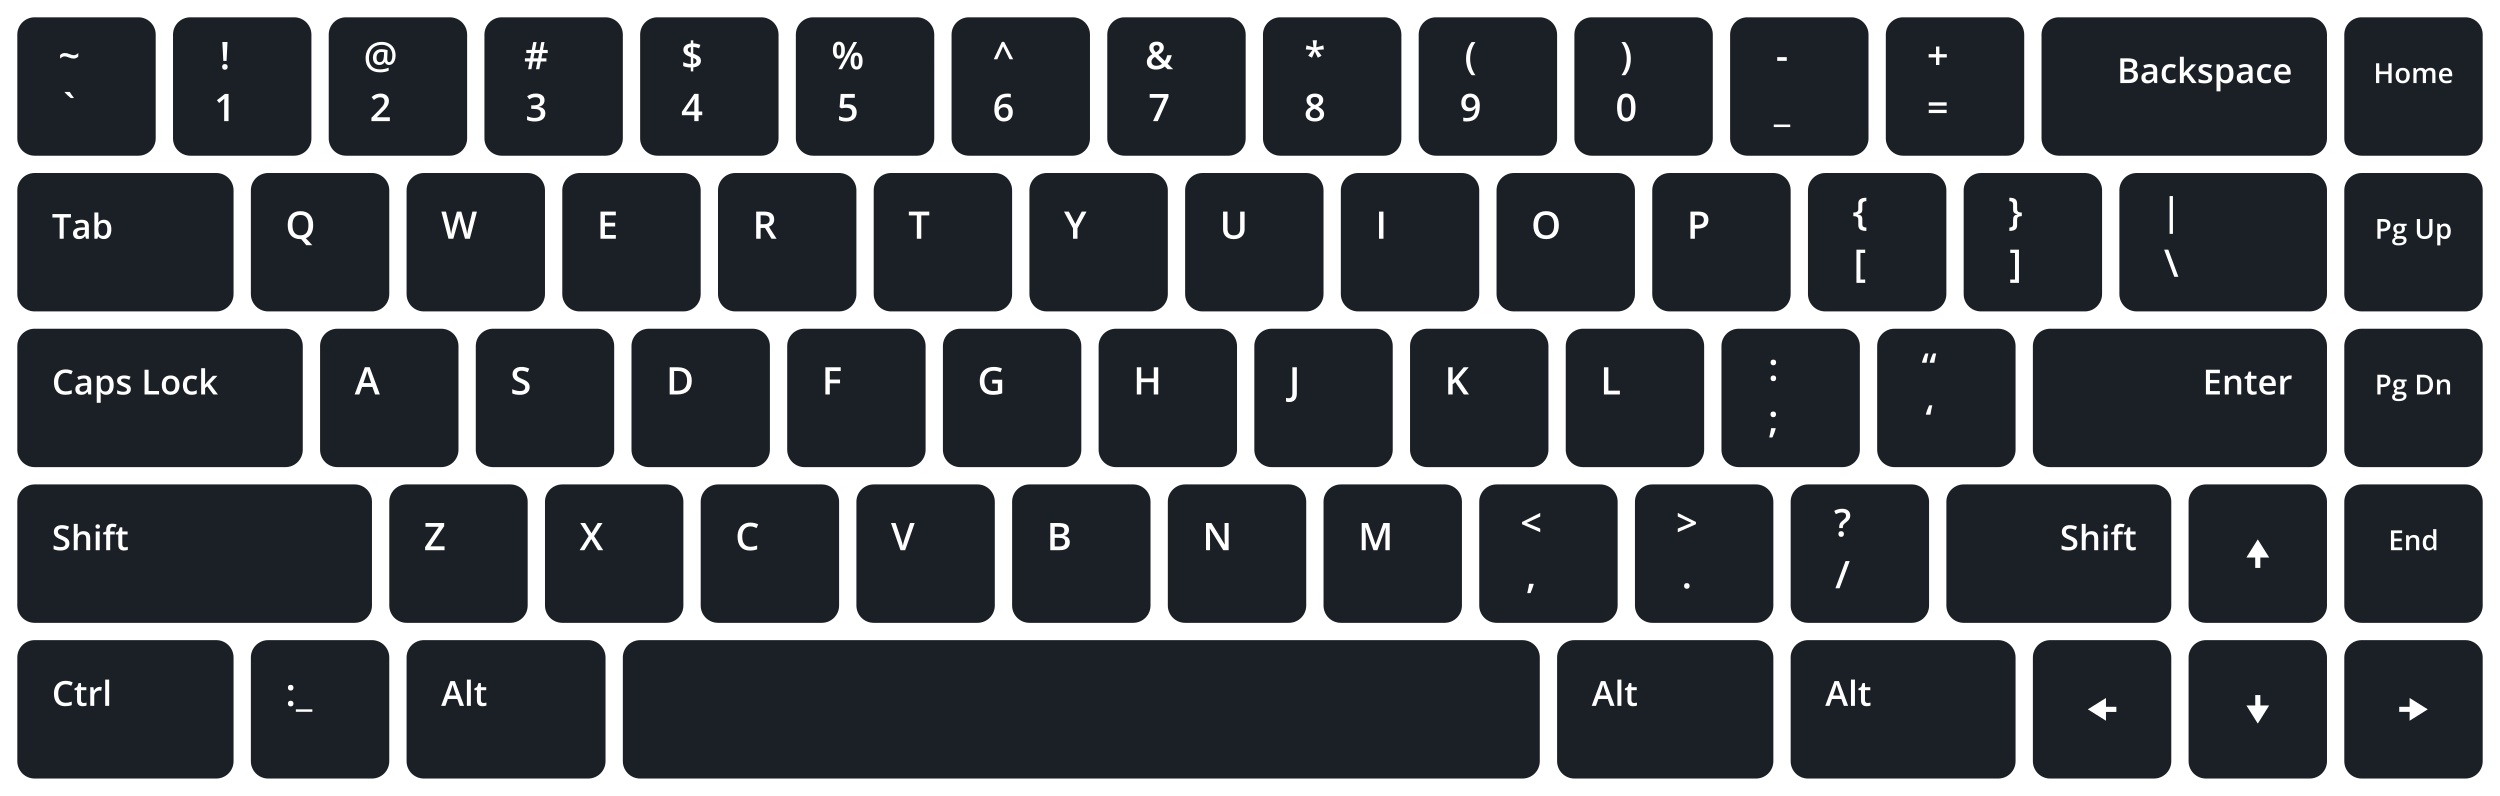 <?xml version="1.0" encoding="utf-8"?>
<!-- Generator: Adobe Illustrator 16.0.0, SVG Export Plug-In . SVG Version: 6.00 Build 0)  -->
<!DOCTYPE svg PUBLIC "-//W3C//DTD SVG 1.1//EN" "http://www.w3.org/Graphics/SVG/1.1/DTD/svg11.dtd">
<svg version="1.1" id="Layer_1" xmlns="http://www.w3.org/2000/svg" xmlns:xlink="http://www.w3.org/1999/xlink" x="0px" y="0px"
	 width="1445px" height="460px" viewBox="0 0 1445 460" enable-background="new 0 0 1445 460" xml:space="preserve">
<path fill="#1B2026" d="M400.392,58.807l-3.899,5.672h4.823v-3.942c0-1.403,0.036-2.553,0.107-3.448h-0.086
	C401.137,57.561,400.822,58.134,400.392,58.807z"/>
<path fill="#1B2026" d="M170,10h-60c-5.523,0-10,4.477-10,10v60c0,5.523,4.477,10,10,10h60c5.523,0,10-4.477,10-10V20
	C180,14.477,175.523,10,170,10z M131.499,24.295l-0.548,10.936h-1.869l-0.559-10.936H131.499z M128.813,37.449
	c0.279-0.275,0.677-0.414,1.192-0.414c0.508,0,0.898,0.144,1.171,0.43c0.272,0.287,0.408,0.684,0.408,1.192
	c0,0.509-0.138,0.912-0.414,1.208c-0.276,0.297-0.665,0.446-1.166,0.446c-0.509,0-0.904-0.144-1.187-0.43
	c-0.283-0.286-0.424-0.694-0.424-1.225C128.394,38.127,128.534,37.725,128.813,37.449z M132.1,70h-2.524V59.859
	c0-1.21,0.028-2.17,0.086-2.879c-0.165,0.172-0.367,0.362-0.607,0.569c-0.24,0.208-1.044,0.867-2.412,1.977l-1.268-1.601
	l4.619-3.631h2.105V70z"/>
<path fill="#1B2026" d="M80,10H20c-5.523,0-10,4.477-10,10v60c0,5.523,4.477,10,10,10h60c5.523,0,10-4.477,10-10V20
	C90,14.477,85.523,10,80,10z M42.6,56.669h-1.697c-0.494-0.372-1.119-0.911-1.875-1.617c-0.756-0.705-1.305-1.266-1.649-1.681
	v-0.226h2.933c0.272,0.501,0.643,1.078,1.112,1.729c0.469,0.652,0.861,1.16,1.176,1.525V56.669z M45.248,32.674
	c-0.752,0.795-1.647,1.192-2.686,1.192c-0.466,0-0.922-0.055-1.37-0.167c-0.448-0.111-0.972-0.292-1.574-0.542
	c-0.91-0.394-1.694-0.591-2.353-0.591c-0.358,0-0.757,0.107-1.198,0.322s-0.879,0.541-1.316,0.978v-2.052
	c0.709-0.773,1.604-1.16,2.686-1.16c0.473,0,0.92,0.047,1.343,0.14c0.422,0.093,0.949,0.272,1.579,0.537
	c0.938,0.394,1.726,0.591,2.363,0.591c0.372,0,0.782-0.111,1.23-0.333c0.447-0.222,0.879-0.541,1.294-0.956V32.674z"/>
<g>
	<path fill="#1B2026" d="M218.389,30.944c-0.512,0.609-0.768,1.436-0.768,2.481c0,1.669,0.655,2.503,1.966,2.503
		c1.382,0,2.138-1.049,2.267-3.147l0.129-2.567c-0.451-0.122-0.935-0.183-1.45-0.183C219.615,30.031,218.9,30.336,218.389,30.944z"
		/>
	<path fill="#1B2026" d="M260,10h-60c-5.523,0-10,4.477-10,10v60c0,5.523,4.477,10,10,10h60c5.523,0,10-4.477,10-10V20
		C270,14.477,265.523,10,260,10z M225.333,70h-10.646v-1.912l4.05-4.071c1.196-1.225,1.989-2.093,2.379-2.605
		c0.39-0.512,0.675-0.994,0.854-1.445c0.179-0.451,0.269-0.935,0.269-1.45c0-0.709-0.213-1.268-0.639-1.676
		c-0.426-0.408-1.015-0.612-1.767-0.612c-0.602,0-1.184,0.111-1.746,0.333c-0.563,0.222-1.212,0.623-1.95,1.203l-1.364-1.665
		c0.874-0.737,1.722-1.26,2.546-1.568c0.823-0.308,1.701-0.462,2.632-0.462c1.461,0,2.632,0.381,3.513,1.144
		s1.321,1.789,1.321,3.078c0,0.709-0.127,1.382-0.381,2.02c-0.254,0.638-0.645,1.294-1.171,1.971s-1.402,1.592-2.626,2.745
		l-2.729,2.643v0.107h7.455V70z M228.18,34.871c-0.322,0.849-0.775,1.509-1.359,1.982c-0.584,0.473-1.259,0.709-2.025,0.709
		c-0.566,0-1.057-0.15-1.472-0.451c-0.416-0.301-0.695-0.709-0.838-1.225h-0.129c-0.351,0.559-0.784,0.978-1.3,1.257
		s-1.096,0.419-1.74,0.419c-1.167,0-2.086-0.376-2.755-1.128c-0.67-0.752-1.004-1.769-1.004-3.051c0-1.475,0.444-2.673,1.332-3.593
		c0.888-0.92,2.08-1.38,3.577-1.38c0.544,0,1.147,0.048,1.81,0.145c0.662,0.097,1.251,0.231,1.767,0.403l-0.236,4.995v0.258
		c0,1.146,0.372,1.719,1.117,1.719c0.565,0,1.015-0.365,1.348-1.096s0.5-1.661,0.5-2.793c0-1.225-0.251-2.3-0.752-3.228
		c-0.501-0.927-1.214-1.642-2.138-2.143c-0.924-0.501-1.984-0.752-3.18-0.752c-1.525,0-2.852,0.315-3.98,0.945
		c-1.128,0.63-1.989,1.531-2.583,2.702c-0.595,1.171-0.892,2.53-0.892,4.077c0,2.077,0.555,3.674,1.665,4.791
		c1.11,1.117,2.703,1.676,4.78,1.676c1.583,0,3.233-0.322,4.952-0.967v1.762c-1.504,0.616-3.141,0.924-4.909,0.924
		c-2.65,0-4.716-0.714-6.198-2.143s-2.224-3.421-2.224-5.978c0-1.869,0.401-3.532,1.203-4.99c0.802-1.457,1.914-2.573,3.335-3.346
		c1.421-0.773,3.031-1.16,4.829-1.16c1.554,0,2.938,0.322,4.152,0.967s2.155,1.563,2.825,2.755c0.669,1.192,1.004,2.569,1.004,4.13
		C228.664,33.086,228.502,34.022,228.18,34.871z"/>
</g>
<g>
	<polygon fill="#1B2026" points="308.33,33.705 311.015,33.705 311.627,30.654 308.942,30.654 	"/>
	<path fill="#1B2026" d="M350,10h-60c-5.523,0-10,4.477-10,10v60c0,5.523,4.477,10,10,10h60c5.523,0,10-4.477,10-10V20
		C360,14.477,355.523,10,350,10z M313.604,68.985c-1.067,0.82-2.585,1.23-4.555,1.23c-1.74,0-3.208-0.283-4.404-0.849v-2.245
		c0.666,0.33,1.371,0.584,2.116,0.763c0.745,0.179,1.461,0.269,2.148,0.269c1.217,0,2.127-0.226,2.729-0.677
		s0.902-1.149,0.902-2.095c0-0.838-0.333-1.454-0.999-1.848c-0.666-0.394-1.712-0.591-3.137-0.591h-1.364v-2.052h1.386
		c2.506,0,3.76-0.866,3.76-2.6c0-0.673-0.219-1.192-0.655-1.558c-0.437-0.365-1.082-0.548-1.934-0.548
		c-0.595,0-1.167,0.084-1.719,0.252c-0.552,0.168-1.203,0.496-1.955,0.983l-1.235-1.762c1.439-1.06,3.111-1.59,5.017-1.59
		c1.583,0,2.818,0.34,3.706,1.021c0.888,0.681,1.332,1.619,1.332,2.814c0,0.996-0.29,1.825-0.87,2.487
		c-0.58,0.663-1.396,1.108-2.449,1.337v0.086c1.26,0.158,2.206,0.55,2.836,1.176c0.63,0.627,0.945,1.459,0.945,2.498
		C315.205,67,314.671,68.165,313.604,68.985z M316.58,30.654h-3.062l-0.591,3.051h2.9v1.805h-3.255L311.713,40h-1.912l0.859-4.49
		h-2.664L307.137,40h-1.869l0.816-4.49h-2.686v-1.805h3.04l0.612-3.051h-2.836V28.85h3.147l0.859-4.533h1.934l-0.859,4.533h2.707
		l0.859-4.533h1.869l-0.859,4.533h2.707V30.654z"/>
</g>
<g>
	<path fill="#1B2026" d="M402.605,35.295c0-0.415-0.145-0.757-0.435-1.026s-0.775-0.528-1.456-0.779v3.427
		C401.975,36.724,402.605,36.183,402.605,35.295z"/>
	<path fill="#1B2026" d="M399.286,27.174c-0.573,0.086-1.01,0.262-1.311,0.526c-0.301,0.265-0.451,0.595-0.451,0.988
		c0,0.408,0.127,0.749,0.381,1.021c0.254,0.272,0.714,0.541,1.38,0.806V27.174z"/>
	<path fill="#1B2026" d="M440,10h-60c-5.523,0-10,4.477-10,10v60c0,5.523,4.477,10,10,10h60c5.523,0,10-4.477,10-10V20
		C450,14.477,445.523,10,440,10z M394.914,35.929c0.616,0.301,1.335,0.553,2.159,0.757c0.823,0.204,1.561,0.31,2.213,0.317v-4.018
		l-0.902-0.333c-1.175-0.451-2.032-0.99-2.573-1.617C395.27,30.409,395,29.634,395,28.71c0-0.988,0.385-1.801,1.155-2.438
		c0.77-0.637,1.813-1.024,3.131-1.16v-1.805h1.429v1.772c1.454,0.05,2.832,0.344,4.136,0.881l-0.784,1.966
		c-1.125-0.444-2.242-0.709-3.352-0.795v3.91l0.816,0.312c1.36,0.523,2.302,1.074,2.825,1.654c0.522,0.58,0.784,1.289,0.784,2.127
		c0,1.039-0.38,1.895-1.139,2.567c-0.759,0.673-1.855,1.089-3.287,1.246v2.331h-1.429v-2.267c-1.776-0.028-3.233-0.301-4.372-0.816
		V35.929z M405.892,66.573h-2.116V70h-2.46v-3.427h-7.176v-1.944l7.176-10.377h2.46v10.227h2.116V66.573z"/>
</g>
<g>
	<path fill="#1B2026" d="M495.086,32.126c-0.473,0-0.815,0.258-1.026,0.773c-0.211,0.516-0.317,1.307-0.317,2.374
		c0,1.067,0.105,1.866,0.317,2.396c0.211,0.53,0.553,0.795,1.026,0.795c0.938,0,1.407-1.063,1.407-3.19
		C496.494,33.175,496.024,32.126,495.086,32.126z"/>
	<path fill="#1B2026" d="M486.267,29c0-2.112-0.473-3.169-1.418-3.169c-0.473,0-0.813,0.262-1.021,0.784
		c-0.208,0.523-0.312,1.318-0.312,2.385c0,1.067,0.104,1.862,0.312,2.385c0.208,0.523,0.548,0.784,1.021,0.784
		C485.794,32.169,486.267,31.113,486.267,29z"/>
	<path fill="#1B2026" d="M530,10h-60c-5.523,0-10,4.477-10,10v60c0,5.523,4.477,10,10,10h60c5.523,0,10-4.477,10-10V20
		C540,14.477,535.523,10,530,10z M482.319,32.647c-0.598-0.855-0.897-2.079-0.897-3.668c0-3.272,1.142-4.909,3.427-4.909
		c1.124,0,1.989,0.424,2.594,1.273c0.605,0.849,0.908,2.061,0.908,3.636c0,1.647-0.295,2.884-0.886,3.711s-1.463,1.241-2.616,1.241
		C483.76,33.931,482.917,33.503,482.319,32.647z M493.303,24.295h2.084L486.675,40h-2.084L493.303,24.295z M493.588,68.802
		c-1.049,0.942-2.541,1.413-4.474,1.413c-1.755,0-3.133-0.283-4.136-0.849v-2.288c0.58,0.33,1.246,0.584,1.998,0.763
		c0.752,0.179,1.45,0.269,2.095,0.269c1.139,0,2.005-0.254,2.6-0.763c0.594-0.508,0.892-1.253,0.892-2.234
		c0-1.876-1.196-2.814-3.588-2.814c-0.337,0-0.752,0.034-1.246,0.102c-0.494,0.068-0.928,0.145-1.3,0.231l-1.128-0.666l0.602-7.67
		h8.164v2.245h-5.94l-0.354,3.889c0.25-0.043,0.557-0.093,0.918-0.15c0.361-0.057,0.804-0.086,1.327-0.086
		c1.583,0,2.836,0.419,3.76,1.257s1.386,1.98,1.386,3.427C495.162,66.552,494.637,67.861,493.588,68.802z M497.686,38.979
		c-0.595,0.824-1.461,1.235-2.6,1.235c-1.089,0-1.934-0.424-2.535-1.273s-0.902-2.071-0.902-3.668c0-3.272,1.146-4.909,3.438-4.909
		c1.103,0,1.96,0.423,2.573,1.268c0.612,0.845,0.918,2.059,0.918,3.642C498.578,36.921,498.28,38.156,497.686,38.979z"/>
</g>
<g>
	<path fill="#1B2026" d="M580.274,61.997c-0.544,0-1.046,0.117-1.504,0.349c-0.458,0.233-0.82,0.552-1.085,0.956
		c-0.265,0.405-0.397,0.818-0.397,1.241c0,1.01,0.274,1.86,0.822,2.551c0.548,0.691,1.248,1.037,2.1,1.037
		c0.866,0,1.534-0.279,2.003-0.838c0.469-0.559,0.704-1.357,0.704-2.396c0-0.902-0.22-1.611-0.661-2.127
		S581.155,61.997,580.274,61.997z"/>
	<path fill="#1B2026" d="M620,10h-60c-5.523,0-10,4.477-10,10v60c0,5.523,4.477,10,10,10h60c5.523,0,10-4.477,10-10V20
		C630,14.477,625.523,10,620,10z M584.018,68.781c-0.92,0.956-2.175,1.434-3.765,1.434c-1.125,0-2.102-0.27-2.933-0.811
		c-0.831-0.541-1.47-1.328-1.917-2.363c-0.448-1.035-0.671-2.279-0.671-3.733c0-6.145,2.503-9.217,7.509-9.217
		c0.788,0,1.454,0.061,1.998,0.183v2.105c-0.544-0.157-1.175-0.236-1.891-0.236c-1.683,0-2.947,0.451-3.792,1.354
		c-0.845,0.902-1.304,2.349-1.375,4.34h0.129c0.336-0.58,0.809-1.029,1.418-1.348c0.608-0.318,1.325-0.478,2.148-0.478
		c1.425,0,2.535,0.437,3.33,1.311c0.795,0.874,1.192,2.059,1.192,3.556C585.398,66.523,584.938,67.825,584.018,68.781z
		 M583.513,34.253l-3.749-7.455l-3.298,7.455h-2.063l4.684-10.044h1.3l5.21,10.044H583.513z"/>
</g>
<g>
	<path fill="#1B2026" d="M710,10h-60c-5.523,0-10,4.477-10,10v60c0,5.523,4.477,10,10,10h60c5.523,0,10-4.477,10-10V20
		C720,14.477,715.523,10,710,10z M675.376,56.078L669.2,70h-2.729l6.209-13.46h-8.164v-2.224h10.86V56.078z M674.855,40
		l-1.601-1.558c-0.73,0.587-1.509,1.03-2.336,1.327s-1.742,0.446-2.745,0.446c-1.647,0-2.94-0.39-3.878-1.171
		c-0.938-0.78-1.407-1.848-1.407-3.201c0-0.938,0.229-1.756,0.688-2.455c0.458-0.698,1.285-1.391,2.481-2.079
		c-0.681-0.795-1.144-1.466-1.391-2.014s-0.371-1.115-0.371-1.703c0-1.088,0.388-1.948,1.166-2.578
		c0.777-0.63,1.821-0.945,3.131-0.945c1.268,0,2.263,0.306,2.986,0.918c0.723,0.612,1.085,1.438,1.085,2.476
		c0,0.816-0.242,1.558-0.725,2.224s-1.291,1.332-2.422,1.998l3.717,3.588c0.58-0.766,1.063-1.891,1.45-3.373h2.6
		c-0.501,2.034-1.304,3.692-2.406,4.974L678.11,40H674.855z"/>
	<path fill="#1B2026" d="M668.066,30.235c0.809-0.458,1.376-0.886,1.703-1.284c0.326-0.397,0.489-0.843,0.489-1.337
		c0-0.465-0.156-0.838-0.467-1.117s-0.725-0.419-1.241-0.419c-0.566,0-1.015,0.145-1.348,0.435s-0.5,0.679-0.5,1.166
		c0,0.451,0.12,0.877,0.36,1.278C667.302,29.358,667.637,29.784,668.066,30.235z"/>
	<path fill="#1B2026" d="M665.982,34.215c-0.287,0.426-0.43,0.912-0.43,1.456c0,0.702,0.249,1.273,0.747,1.713
		c0.498,0.44,1.166,0.661,2.003,0.661c1.311,0,2.431-0.383,3.362-1.149l-4.114-4.05C666.792,33.333,666.269,33.79,665.982,34.215z"
		/>
</g>
<g>
	<path fill="#1B2026" d="M758.512,59.811c0.301,0.24,0.81,0.528,1.525,0.865c0.859-0.379,1.467-0.779,1.821-1.198
		s0.532-0.908,0.532-1.466c0-0.608-0.221-1.09-0.661-1.445s-1.026-0.532-1.757-0.532c-0.716,0-1.293,0.177-1.729,0.532
		c-0.438,0.354-0.656,0.836-0.656,1.445c0,0.373,0.079,0.706,0.236,0.999C757.982,59.305,758.211,59.571,758.512,59.811z"/>
	<path fill="#1B2026" d="M800,10h-60c-5.523,0-10,4.477-10,10v60c0,5.523,4.477,10,10,10h60c5.523,0,10-4.477,10-10V20
		C810,14.477,805.523,10,800,10z M755.145,26.229l4.039,1.16l-0.44-4.104h2.449l-0.44,4.104l4.136-1.16l0.301,2.331l-3.867,0.312
		l2.535,3.341l-2.138,1.149l-1.783-3.631l-1.601,3.631l-2.202-1.149l2.481-3.341l-3.846-0.312L755.145,26.229z M763.904,69.044
		c-0.952,0.781-2.241,1.171-3.867,1.171c-1.704,0-3.025-0.365-3.963-1.096c-0.939-0.73-1.408-1.765-1.408-3.104
		c0-0.874,0.246-1.66,0.736-2.358s1.295-1.319,2.412-1.864c-0.961-0.573-1.645-1.178-2.053-1.815
		c-0.408-0.637-0.611-1.354-0.611-2.148c0-1.139,0.447-2.046,1.342-2.723c0.896-0.677,2.063-1.015,3.502-1.015
		c1.49,0,2.668,0.342,3.535,1.026c0.865,0.684,1.299,1.599,1.299,2.745c0,1.611-0.967,2.894-2.9,3.846
		c1.232,0.616,2.107,1.264,2.627,1.944c0.52,0.681,0.779,1.439,0.779,2.277C765.334,67.225,764.857,68.264,763.904,69.044z"/>
	<path fill="#1B2026" d="M760.059,62.985l-0.311-0.14c-0.945,0.416-1.627,0.872-2.041,1.37c-0.416,0.498-0.623,1.069-0.623,1.713
		c0,0.745,0.261,1.323,0.783,1.735c0.523,0.412,1.232,0.618,2.127,0.618c0.924,0,1.643-0.213,2.154-0.639
		c0.512-0.426,0.768-1.004,0.768-1.735c0-0.58-0.236-1.11-0.709-1.59C761.734,63.838,761.019,63.394,760.059,62.985z"/>
</g>
<g>
	<path fill="#1B2026" d="M851.359,56.669c-0.445-0.322-0.953-0.483-1.525-0.483c-0.875,0-1.544,0.285-2.01,0.854
		c-0.465,0.569-0.697,1.37-0.697,2.401c0,0.896,0.216,1.599,0.649,2.111c0.433,0.512,1.091,0.768,1.972,0.768
		c0.852,0,1.568-0.254,2.148-0.763c0.58-0.508,0.869-1.103,0.869-1.783c0-0.637-0.123-1.233-0.37-1.789
		C852.148,57.43,851.803,56.991,851.359,56.669z"/>
	<path fill="#1B2026" d="M890,10h-60c-5.523,0-10,4.477-10,10v60c0,5.523,4.477,10,10,10h60c5.523,0,10-4.477,10-10V20
		C900,14.477,895.523,10,890,10z M848.228,28.646c0.555-1.654,1.354-3.104,2.401-4.351h2.201c-0.995,1.347-1.758,2.856-2.287,4.528
		c-0.531,1.672-0.795,3.382-0.795,5.129c0,1.748,0.264,3.441,0.795,5.081c0.529,1.64,1.285,3.122,2.266,4.447h-2.18
		c-1.053-1.218-1.855-2.639-2.406-4.265c-0.553-1.625-0.828-3.373-0.828-5.242C847.395,32.076,847.672,30.3,848.228,28.646z
		 M853.443,67.927c-1.246,1.525-3.123,2.288-5.629,2.288c-0.953,0-1.637-0.058-2.053-0.172v-2.116
		c0.638,0.179,1.279,0.269,1.924,0.269c1.703,0,2.975-0.458,3.813-1.375c0.838-0.917,1.297-2.356,1.375-4.318h-0.129
		c-0.422,0.645-0.933,1.11-1.53,1.396c-0.599,0.287-1.298,0.43-2.101,0.43c-1.389,0-2.48-0.433-3.275-1.3
		c-0.795-0.866-1.193-2.055-1.193-3.566c0-1.64,0.461-2.945,1.381-3.916c0.92-0.97,2.176-1.456,3.766-1.456
		c1.117,0,2.09,0.272,2.922,0.816c0.83,0.544,1.471,1.334,1.922,2.369c0.451,1.035,0.678,2.276,0.678,3.722
		C855.313,64.092,854.689,66.401,853.443,67.927z"/>
</g>
<g>
	<path fill="#1B2026" d="M939.994,56.164c-0.967,0-1.67,0.462-2.11,1.386s-0.661,2.457-0.661,4.598c0,2.142,0.221,3.67,0.661,4.587
		c0.44,0.917,1.144,1.375,2.11,1.375s1.674-0.465,2.122-1.396c0.447-0.931,0.671-2.453,0.671-4.565c0-2.105-0.224-3.629-0.671-4.571
		C941.668,56.635,940.961,56.164,939.994,56.164z"/>
	<path fill="#1B2026" d="M980,10h-60c-5.523,0-10,4.477-10,10v60c0,5.523,4.477,10,10,10h60c5.523,0,10-4.477,10-10V20
		C990,14.477,985.523,10,980,10z M939.371,24.295c1.053,1.253,1.855,2.709,2.406,4.367c0.552,1.658,0.828,3.429,0.828,5.312
		c0,1.884-0.278,3.638-0.833,5.264c-0.556,1.625-1.355,3.04-2.401,4.243h-2.18c0.988-1.339,1.745-2.825,2.271-4.458
		s0.789-3.323,0.789-5.07c0-1.754-0.265-3.464-0.795-5.129c-0.529-1.665-1.293-3.174-2.287-4.528H939.371z M944.018,68.228
		c-0.877,1.325-2.219,1.987-4.023,1.987c-1.747,0-3.072-0.684-3.975-2.052c-0.902-1.368-1.354-3.373-1.354-6.016
		c0-2.771,0.439-4.814,1.316-6.128c0.877-1.314,2.215-1.971,4.012-1.971c1.755,0,3.084,0.688,3.986,2.063s1.354,3.388,1.354,6.037
		C945.334,64.876,944.895,66.903,944.018,68.228z"/>
</g>
<path fill="#1B2026" d="M1070,10h-60c-5.523,0-10,4.477-10,10v60c0,5.523,4.477,10,10,10h60c5.523,0,10-4.477,10-10V20
	C1080,14.477,1075.523,10,1070,10z M1027.234,33.028h5.521v2.148h-5.521V33.028z M1034.764,73.427h-9.527v-1.45h9.527V73.427z"/>
<path fill="#1B2026" d="M1160,10h-60c-5.523,0-10,4.477-10,10v60c0,5.523,4.477,10,10,10h60c5.523,0,10-4.477,10-10V20
	C1170,14.477,1165.523,10,1160,10z M1125.162,65.359h-10.346v-1.912h10.346V65.359z M1125.162,61.073h-10.346V59.15h10.346V61.073z
	 M1125.248,33.2h-4.287v4.361h-1.934V33.2h-4.275v-1.912h4.275v-4.383h1.934v4.383h4.287V33.2z"/>
<path fill="#1B2026" d="M1115,100h-60c-5.523,0-10,4.477-10,10v60c0,5.523,4.477,10,10,10h60c5.523,0,10-4.477,10-10v-60
	C1125,104.477,1120.523,100,1115,100z M1078.083,146.186h-2.75v15.394h2.75v1.901h-5.06v-19.186h5.06V146.186z M1078.754,116.25
	c-0.816,0.036-1.408,0.203-1.777,0.5c-0.369,0.297-0.553,0.74-0.553,1.327v3.19c0,1.425-0.82,2.277-2.461,2.557v0.129
	c1.641,0.258,2.461,1.106,2.461,2.546v3.212c0,0.587,0.182,1.031,0.547,1.332s0.96,0.458,1.783,0.473v1.966
	c-1.654-0.015-2.845-0.295-3.571-0.843c-0.728-0.548-1.091-1.434-1.091-2.659v-3.062c0-1.332-0.952-1.998-2.857-1.998v-2.052
	c0.967,0,1.686-0.163,2.154-0.489c0.469-0.326,0.703-0.822,0.703-1.488v-3.341c0-1.117,0.389-1.939,1.166-2.465
	s1.942-0.79,3.496-0.79V116.25z"/>
<path fill="#1B2026" d="M1205,100h-60c-5.523,0-10,4.477-10,10v60c0,5.523,4.477,10,10,10h60c5.523,0,10-4.477,10-10v-60
	C1215,104.477,1210.523,100,1205,100z M1166.955,163.48h-5.038v-1.901h2.75v-15.394h-2.75v-1.891h5.038V163.48z M1168.599,124.919
	c-0.881,0-1.552,0.152-2.015,0.457c-0.461,0.305-0.692,0.818-0.692,1.542v3.298c0,1.117-0.356,1.937-1.069,2.46
	c-0.713,0.522-1.853,0.791-3.421,0.806v-1.966c0.681-0.007,1.21-0.145,1.59-0.414s0.569-0.732,0.569-1.391v-2.814
	c0-0.866,0.189-1.536,0.569-2.009s1.01-0.784,1.891-0.935v-0.129c-1.64-0.279-2.46-1.131-2.46-2.557v-3.19
	c0-0.587-0.163-1.029-0.488-1.327c-0.326-0.297-0.883-0.463-1.671-0.5v-1.955c1.597,0,2.745,0.274,3.442,0.822
	c0.699,0.548,1.048,1.445,1.048,2.691v3.083c0,0.716,0.228,1.225,0.683,1.525c0.454,0.301,1.129,0.451,2.024,0.451V124.919z"/>
<path fill="#1B2026" d="M1335,100h-100c-5.523,0-10,4.477-10,10v60c0,5.523,4.477,10,10,10h100c5.523,0,10-4.477,10-10v-60
	C1345,104.477,1340.523,100,1335,100z M1254.022,113.328h1.934v21.839h-1.934V113.328z M1256.734,160l-5.854-15.705h2.385
	l5.844,15.705H1256.734z"/>
<path fill="#1B2026" d="M1065,190h-60c-5.523,0-10,4.477-10,10v60c0,5.523,4.477,10,10,10h60c5.523,0,10-4.477,10-10v-60
	C1075,194.477,1070.523,190,1065,190z M1024.479,252.836h-1.857c0.494-1.934,0.862-3.73,1.105-5.393h2.482l0.16,0.247
	C1026.025,249.022,1025.396,250.737,1024.479,252.836z M1026.128,240.691c-0.276,0.298-0.671,0.446-1.187,0.446
	s-0.91-0.146-1.182-0.44c-0.273-0.293-0.408-0.698-0.408-1.214c0-1.081,0.529-1.622,1.59-1.622c0.537,0,0.938,0.144,1.203,0.43
	c0.264,0.287,0.396,0.684,0.396,1.192S1026.403,240.395,1026.128,240.691z M1026.182,219.866c-0.275,0.297-0.672,0.446-1.188,0.446
	s-0.909-0.147-1.182-0.44c-0.271-0.293-0.408-0.698-0.408-1.214c0-0.522,0.137-0.924,0.408-1.203
	c0.272-0.279,0.666-0.419,1.182-0.419c0.523,0,0.92,0.145,1.193,0.435c0.271,0.29,0.408,0.686,0.408,1.187
	C1026.596,219.166,1026.457,219.569,1026.182,219.866z M1026.182,210.692c-0.275,0.297-0.672,0.446-1.188,0.446
	s-0.909-0.146-1.182-0.44c-0.271-0.293-0.408-0.698-0.408-1.214c0-1.081,0.53-1.622,1.59-1.622c0.537,0,0.938,0.144,1.203,0.43
	c0.266,0.287,0.398,0.684,0.398,1.192C1026.596,209.992,1026.457,210.395,1026.182,210.692z"/>
<path fill="#1B2026" d="M1155,190h-60c-5.523,0-10,4.477-10,10v60c0,5.523,4.477,10,10,10h60c5.523,0,10-4.477,10-10v-60
	C1165,194.477,1160.523,190,1155,190z M1110.902,209.44c0.143-0.594,0.396-1.396,0.762-2.406s0.742-1.923,1.129-2.739h1.826
	c-0.459,1.833-0.82,3.627-1.086,5.382h-2.502L1110.902,209.44z M1115.779,239.677h-2.504l-0.129-0.236
	c0.144-0.595,0.398-1.396,0.764-2.406s0.74-1.923,1.127-2.739h1.826C1116.405,236.129,1116.043,237.922,1115.779,239.677z
	 M1118.023,209.677h-2.502l-0.162-0.236c0.38-1.454,1.018-3.169,1.912-5.146h1.826
	C1118.604,206.415,1118.246,208.209,1118.023,209.677z"/>
<path fill="#1B2026" d="M925,280h-60c-5.523,0-10,4.477-10,10v60c0,5.523,4.477,10,10,10h60c5.523,0,10-4.477,10-10v-60
	C935,284.477,930.523,280,925,280z M884.598,342.836h-1.859c0.494-1.934,0.863-3.73,1.107-5.393h2.48l0.162,0.247
	C886.145,339.022,885.514,340.737,884.598,342.836z M890.248,298.56l-7.875,3.695l7.875,3.255v2.116l-10.496-4.619v-1.3
	l10.496-5.242V298.56z"/>
<path fill="#1B2026" d="M1015,280h-60c-5.523,0-10,4.477-10,10v60c0,5.523,4.477,10,10,10h60c5.523,0,10-4.477,10-10v-60
	C1025,284.477,1020.523,280,1015,280z M976.182,339.865c-0.275,0.297-0.672,0.446-1.188,0.446s-0.909-0.147-1.182-0.44
	c-0.271-0.293-0.408-0.698-0.408-1.214c0-0.522,0.137-0.924,0.408-1.203c0.272-0.279,0.666-0.419,1.182-0.419
	c0.523,0,0.92,0.145,1.193,0.436c0.271,0.289,0.408,0.686,0.408,1.187C976.596,339.166,976.457,339.568,976.182,339.865z
	 M980.248,303.007l-10.496,4.619v-2.116l7.875-3.255l-7.875-3.695v-2.095l10.496,5.242V303.007z"/>
<path fill="#1B2026" d="M1105,280h-60c-5.523,0-10,4.477-10,10v60c0,5.523,4.477,10,10,10h60c5.523,0,10-4.477,10-10v-60
	C1115,284.477,1110.523,280,1105,280z M1063.266,340h-2.385l5.854-15.705h2.375L1063.266,340z M1062.615,308.657
	c0-1.081,0.526-1.622,1.579-1.622c0.516,0,0.909,0.142,1.182,0.424c0.272,0.283,0.408,0.683,0.408,1.198
	c0,0.509-0.138,0.911-0.413,1.208c-0.276,0.297-0.668,0.446-1.177,0.446s-0.899-0.146-1.171-0.435
	C1062.751,309.586,1062.615,309.18,1062.615,308.657z M1069.2,299.381c-0.157,0.42-0.396,0.818-0.714,1.198
	c-0.319,0.38-0.869,0.874-1.649,1.482c-0.666,0.522-1.112,0.956-1.337,1.3c-0.227,0.344-0.339,0.806-0.339,1.386v0.483h-2.105
	v-0.688c0-0.787,0.144-1.443,0.43-1.966s0.788-1.063,1.504-1.622c0.853-0.673,1.401-1.195,1.649-1.568
	c0.246-0.372,0.37-0.816,0.37-1.332c0-0.602-0.2-1.063-0.602-1.386s-0.978-0.483-1.729-0.483c-0.681,0-1.311,0.097-1.891,0.29
	s-1.146,0.427-1.697,0.698l-0.902-1.891c1.453-0.809,3.012-1.214,4.673-1.214c1.403,0,2.517,0.344,3.341,1.031
	c0.823,0.688,1.235,1.637,1.235,2.847C1069.437,298.484,1069.357,298.963,1069.2,299.381z"/>
<g>
	<path fill="#1B2026" d="M125,100H20c-5.523,0-10,4.477-10,10v60c0,5.523,4.477,10,10,10h105c5.523,0,10-4.477,10-10v-60
		C135,104.477,130.523,100,125,100z M41.016,125.725h-4.199V138h-2.334v-12.275h-4.199v-2.002h10.732V125.725z M51.357,138h-1.641
		l-0.459-1.504H49.18c-0.521,0.658-1.045,1.105-1.572,1.343s-1.205,0.356-2.031,0.356c-1.061,0-1.89-0.287-2.485-0.859
		s-0.894-1.383-0.894-2.432c0-1.113,0.414-1.953,1.24-2.52s2.086-0.875,3.779-0.928l1.865-0.059v-0.576
		c0-0.69-0.161-1.206-0.483-1.548s-0.822-0.513-1.499-0.513c-0.553,0-1.084,0.082-1.592,0.244s-0.996,0.355-1.465,0.576
		l-0.742-1.641c0.586-0.306,1.227-0.539,1.924-0.698s1.354-0.239,1.973-0.239c1.374,0,2.411,0.299,3.11,0.898s1.05,1.54,1.05,2.822
		V138z M63.213,136.716c-0.762,0.986-1.82,1.479-3.174,1.479c-1.367,0-2.428-0.492-3.184-1.475h-0.156L56.279,138h-1.719v-15.195
		h2.295v3.613c0,0.267-0.013,0.664-0.039,1.191s-0.045,0.863-0.059,1.006h0.098c0.729-1.074,1.803-1.611,3.223-1.611
		c1.348,0,2.397,0.488,3.149,1.465s1.128,2.347,1.128,4.111C64.355,134.351,63.975,135.729,63.213,136.716z"/>
	<path fill="#1B2026" d="M45.317,133.444c-0.492,0.322-0.737,0.815-0.737,1.479c0,0.482,0.143,0.854,0.43,1.118
		s0.716,0.396,1.289,0.396c0.833,0,1.502-0.233,2.007-0.698s0.757-1.118,0.757-1.958v-0.938l-1.387,0.059
		C46.595,132.941,45.809,133.122,45.317,133.444z"/>
	<path fill="#1B2026" d="M59.482,128.879c-0.924,0-1.59,0.272-1.997,0.815s-0.617,1.454-0.63,2.729v0.156
		c0,1.315,0.208,2.267,0.625,2.856s1.097,0.884,2.041,0.884c0.814,0,1.431-0.322,1.851-0.967s0.63-1.576,0.63-2.793
		C62.002,130.106,61.162,128.879,59.482,128.879z"/>
</g>
<path fill="#1B2026" d="M125,370H20c-5.523,0-10,4.477-10,10v60c0,5.523,4.477,10,10,10h105c5.523,0,10-4.477,10-10v-60
	C135,374.477,130.523,370,125,370z M34.751,404.855c0.739,0.898,1.808,1.348,3.208,1.348c0.605,0,1.191-0.061,1.758-0.181
	s1.156-0.274,1.768-0.464v2.002c-1.12,0.424-2.389,0.635-3.809,0.635c-2.09,0-3.695-0.633-4.814-1.899s-1.68-3.077-1.68-5.435
	c0-1.484,0.272-2.783,0.815-3.896s1.33-1.967,2.358-2.559s2.236-0.889,3.623-0.889c1.458,0,2.806,0.307,4.043,0.918l-0.84,1.943
	c-0.482-0.229-0.991-0.428-1.528-0.601s-1.102-0.259-1.694-0.259c-1.341,0-2.396,0.475-3.164,1.426s-1.152,2.262-1.152,3.936
	C33.643,402.633,34.012,403.957,34.751,404.855z M50.02,407.805c-0.254,0.111-0.581,0.203-0.981,0.278s-0.815,0.112-1.245,0.112
	c-2.174,0-3.262-1.146-3.262-3.438v-5.82h-1.475v-1.016l1.582-0.84l0.781-2.285h1.416v2.402h3.076v1.738h-3.076v5.781
	c0,0.553,0.138,0.962,0.415,1.226s0.64,0.396,1.089,0.396c0.56,0,1.12-0.088,1.68-0.264V407.805z M58.574,399.24
	c-0.326-0.078-0.664-0.117-1.016-0.117c-0.918,0-1.662,0.299-2.231,0.898s-0.854,1.377-0.854,2.334V408h-2.295v-10.801h1.797
	l0.303,1.904h0.117c0.358-0.645,0.825-1.156,1.401-1.533s1.196-0.566,1.86-0.566c0.462,0,0.843,0.033,1.143,0.098L58.574,399.24z
	 M63.096,408h-2.295v-15.195h2.295V408z"/>
<g>
	<path fill="#1B2026" d="M261.958,396.906c-0.172-0.561-0.292-0.971-0.356-1.23c-0.176,0.801-0.433,1.676-0.771,2.627l-1.289,3.721
		h4.16l-1.338-3.887C262.266,397.877,262.13,397.467,261.958,396.906z"/>
	<path fill="#1B2026" d="M340,370h-95c-5.523,0-10,4.477-10,10v60c0,5.523,4.477,10,10,10h95c5.523,0,10-4.477,10-10v-60
		C350,374.477,345.523,370,340,370z M265.742,408l-1.426-3.965h-5.459L257.461,408H255l5.342-14.336h2.539L268.223,408H265.742z
		 M272.158,408h-2.295v-15.195h2.295V408z M281.143,407.805c-0.254,0.111-0.581,0.203-0.981,0.278s-0.815,0.112-1.245,0.112
		c-2.174,0-3.262-1.146-3.262-3.438v-5.82h-1.475v-1.016l1.582-0.84l0.781-2.285h1.416v2.402h3.076v1.738h-3.076v5.781
		c0,0.553,0.138,0.962,0.415,1.226s0.64,0.396,1.089,0.396c0.56,0,1.12-0.088,1.68-0.264V407.805z"/>
</g>
<g>
	<path fill="#1B2026" d="M215,100h-60c-5.523,0-10,4.477-10,10v60c0,5.523,4.477,10,10,10h60c5.523,0,10-4.477,10-10v-60
		C225,104.477,220.523,100,215,100z M180.512,141.738h-3.459l-2.965-3.523h-0.419c-2.371,0-4.191-0.704-5.462-2.111
		c-1.271-1.407-1.907-3.407-1.907-6c0-2.592,0.639-4.583,1.917-5.973c1.278-1.389,3.103-2.084,5.473-2.084
		c2.334,0,4.139,0.706,5.414,2.116c1.274,1.411,1.912,3.398,1.912,5.962c0,1.905-0.364,3.509-1.09,4.813
		c-0.727,1.304-1.785,2.22-3.174,2.75L180.512,141.738z"/>
	<path fill="#1B2026" d="M173.69,124.25c-1.54,0-2.702,0.498-3.486,1.493c-0.784,0.996-1.176,2.457-1.176,4.383
		c0,1.934,0.39,3.4,1.171,4.399c0.78,0.999,1.937,1.499,3.47,1.499c1.525,0,2.676-0.494,3.454-1.482
		c0.777-0.988,1.166-2.46,1.166-4.415c0-1.926-0.385-3.387-1.155-4.383C176.363,124.748,175.216,124.25,173.69,124.25z"/>
</g>
<path fill="#1B2026" d="M305,100h-60c-5.523,0-10,4.477-10,10v60c0,5.523,4.477,10,10,10h60c5.523,0,10-4.477,10-10v-60
	C315,104.477,310.523,100,305,100z M271.564,138h-2.793l-2.664-9.367c-0.115-0.408-0.258-0.997-0.43-1.767
	c-0.172-0.77-0.276-1.305-0.312-1.606c-0.072,0.458-0.188,1.053-0.349,1.783s-0.295,1.275-0.403,1.633l-2.6,9.324h-2.793
	l-2.03-7.863l-2.063-7.842h2.621l2.245,9.152c0.351,1.468,0.602,2.765,0.752,3.889c0.079-0.608,0.197-1.289,0.354-2.041
	c0.157-0.752,0.301-1.36,0.43-1.826l2.557-9.174h2.546l2.621,9.217c0.25,0.853,0.516,2.127,0.795,3.824
	c0.107-1.024,0.365-2.327,0.773-3.91l2.234-9.131h2.6L271.564,138z"/>
<path fill="#1B2026" d="M395,100h-60c-5.523,0-10,4.477-10,10v60c0,5.523,4.477,10,10,10h60c5.523,0,10-4.477,10-10v-60
	C405,104.477,400.523,100,395,100z M355.957,124.465h-6.316v4.275h5.919v2.148h-5.919v4.931h6.316V138h-8.884v-15.705h8.884V124.465
	z"/>
<g>
	<path fill="#1B2026" d="M485,100h-60c-5.523,0-10,4.477-10,10v60c0,5.523,4.477,10,10,10h60c5.523,0,10-4.477,10-10v-60
		C495,104.477,490.523,100,485,100z M445.936,138l-3.76-6.273h-2.535V138h-2.567v-15.705h4.437c2.026,0,3.527,0.38,4.501,1.139
		c0.974,0.759,1.461,1.905,1.461,3.438c0,1.955-1.017,3.348-3.051,4.179l4.437,6.95H445.936z"/>
	<path fill="#1B2026" d="M443.959,125.045c-0.58-0.387-1.454-0.58-2.621-0.58h-1.697v5.135h1.783c1.196,0,2.063-0.222,2.6-0.666
		c0.537-0.444,0.806-1.103,0.806-1.977C444.829,126.069,444.539,125.432,443.959,125.045z"/>
</g>
<path fill="#1B2026" d="M575,100h-60c-5.523,0-10,4.477-10,10v60c0,5.523,4.477,10,10,10h60c5.523,0,10-4.477,10-10v-60
	C585,104.477,580.523,100,575,100z M537.117,124.497h-4.619V138h-2.567v-13.503h-4.619v-2.202h11.806V124.497z"/>
<path fill="#1B2026" d="M665,100h-60c-5.523,0-10,4.477-10,10v60c0,5.523,4.477,10,10,10h60c5.523,0,10-4.477,10-10v-60
	C675,104.477,670.523,100,665,100z M622.788,131.909V138h-2.578v-6.005l-5.21-9.7h2.793l3.717,7.165l3.717-7.165h2.793
	L622.788,131.909z"/>
<path fill="#1B2026" d="M755,100h-60c-5.523,0-10,4.477-10,10v60c0,5.523,4.477,10,10,10h60c5.523,0,10-4.477,10-10v-60
	C765,104.477,760.523,100,755,100z M719.384,132.457c0,1.16-0.249,2.175-0.747,3.045c-0.498,0.87-1.218,1.54-2.159,2.009
	c-0.942,0.469-2.068,0.704-3.378,0.704c-1.948,0-3.463-0.516-4.544-1.547c-1.082-1.031-1.622-2.449-1.622-4.254v-10.119h2.578v9.937
	c0,1.296,0.301,2.252,0.902,2.868c0.602,0.616,1.525,0.924,2.771,0.924c2.42,0,3.631-1.271,3.631-3.813v-9.915h2.567V132.457z"/>
<path fill="#1B2026" d="M845,100h-60c-5.523,0-10,4.477-10,10v60c0,5.523,4.477,10,10,10h60c5.523,0,10-4.477,10-10v-60
	C855,104.477,850.523,100,845,100z M799.641,138h-2.567v-15.705h2.567V138z"/>
<g>
	<path fill="#1B2026" d="M893.69,124.25c-1.54,0-2.702,0.498-3.485,1.493c-0.785,0.996-1.177,2.457-1.177,4.383
		c0,1.934,0.39,3.4,1.171,4.399c0.78,0.999,1.938,1.499,3.47,1.499c1.525,0,2.677-0.494,3.454-1.482
		c0.776-0.988,1.165-2.46,1.165-4.415c0-1.926-0.386-3.387-1.155-4.383C896.363,124.748,895.216,124.25,893.69,124.25z"/>
	<path fill="#1B2026" d="M935,100h-60c-5.523,0-10,4.477-10,10v60c0,5.523,4.477,10,10,10h60c5.523,0,10-4.477,10-10v-60
		C945,104.477,940.523,100,935,100z M899.1,136.088c-1.279,1.418-3.089,2.127-5.431,2.127c-2.37,0-4.191-0.704-5.462-2.111
		c-1.271-1.407-1.907-3.407-1.907-6c0-2.592,0.64-4.583,1.917-5.973c1.279-1.389,3.104-2.084,5.474-2.084
		c2.335,0,4.14,0.706,5.414,2.116c1.274,1.411,1.912,3.398,1.912,5.962C901.017,132.683,900.377,134.67,899.1,136.088z"/>
</g>
<g>
	<path fill="#1B2026" d="M981.424,124.443h-1.783v5.521h1.364c1.317,0,2.284-0.229,2.9-0.688c0.616-0.458,0.924-1.174,0.924-2.148
		c0-0.902-0.276-1.575-0.827-2.02C983.45,124.666,982.591,124.443,981.424,124.443z"/>
	<path fill="#1B2026" d="M1025,100h-60c-5.523,0-10,4.477-10,10v60c0,5.523,4.477,10,10,10h60c5.523,0,10-4.477,10-10v-60
		C1035,104.477,1030.523,100,1025,100z M985.86,130.813c-1.074,0.874-2.604,1.311-4.587,1.311h-1.633V138h-2.567v-15.705h4.522
		c1.962,0,3.432,0.401,4.41,1.203c0.977,0.802,1.466,1.984,1.466,3.545C987.472,128.683,986.935,129.94,985.86,130.813z"/>
</g>
<g>
	<path fill="#1B2026" d="M1240.835,43.444c-0.491,0.322-0.737,0.815-0.737,1.479c0,0.482,0.143,0.854,0.43,1.118
		s0.717,0.396,1.289,0.396c0.834,0,1.502-0.233,2.007-0.698s0.757-1.118,0.757-1.958v-0.938l-1.387,0.059
		C1242.113,42.941,1241.326,43.122,1240.835,43.444z"/>
	<path fill="#1B2026" d="M1286.074,38.879c-0.912,0-1.577,0.267-1.997,0.801s-0.63,1.387-0.63,2.559v0.342
		c0,1.315,0.209,2.267,0.625,2.856s1.098,0.884,2.041,0.884c0.795,0,1.406-0.326,1.836-0.977s0.645-1.579,0.645-2.783
		c0-1.211-0.213-2.127-0.64-2.749S1286.9,38.879,1286.074,38.879z"/>
	<path fill="#1B2026" d="M1295.972,43.444c-0.491,0.322-0.737,0.815-0.737,1.479c0,0.482,0.143,0.854,0.43,1.118
		s0.717,0.396,1.289,0.396c0.834,0,1.502-0.233,2.007-0.698s0.757-1.118,0.757-1.958v-0.938l-1.387,0.059
		C1297.25,42.941,1296.463,43.122,1295.972,43.444z"/>
	<path fill="#1B2026" d="M1232.236,39.157c0.449-0.309,0.674-0.835,0.674-1.577c0-0.67-0.242-1.156-0.728-1.455
		s-1.255-0.449-2.31-0.449h-2.021v3.945h2.246C1231.074,39.621,1231.787,39.466,1232.236,39.157z"/>
	<path fill="#1B2026" d="M1335,10h-145c-5.523,0-10,4.477-10,10v60c0,5.523,4.477,10,10,10h145c5.523,0,10-4.477,10-10V20
		C1345,14.477,1340.523,10,1335,10z M1234.409,46.911c-0.896,0.726-2.14,1.089-3.735,1.089h-5.156V33.723h4.238
		c1.967,0,3.387,0.287,4.263,0.859s1.313,1.478,1.313,2.715c0,0.833-0.215,1.527-0.645,2.08s-1.049,0.902-1.855,1.045v0.098
		c1.002,0.189,1.74,0.562,2.212,1.118s0.708,1.31,0.708,2.261C1235.752,45.181,1235.305,46.185,1234.409,46.911z M1246.875,48
		h-1.641l-0.459-1.504h-0.078c-0.521,0.658-1.045,1.105-1.572,1.343s-1.205,0.356-2.031,0.356c-1.061,0-1.89-0.287-2.485-0.859
		s-0.894-1.383-0.894-2.432c0-1.113,0.414-1.953,1.24-2.52s2.086-0.875,3.779-0.928l1.865-0.059v-0.576
		c0-0.69-0.161-1.206-0.483-1.548s-0.821-0.513-1.499-0.513c-0.553,0-1.084,0.082-1.592,0.244s-0.996,0.355-1.465,0.576
		l-0.742-1.641c0.586-0.306,1.227-0.539,1.924-0.698s1.354-0.239,1.973-0.239c1.373,0,2.41,0.299,3.11,0.898s1.05,1.54,1.05,2.822
		V48z M1252.495,45.368c0.466,0.609,1.147,0.913,2.046,0.913c1.021,0,1.988-0.254,2.9-0.762v2.002
		c-0.41,0.241-0.848,0.414-1.313,0.518s-1.03,0.156-1.694,0.156c-1.635,0-2.876-0.477-3.726-1.431s-1.274-2.323-1.274-4.106
		c0-1.816,0.444-3.213,1.333-4.189s2.173-1.465,3.853-1.465c1.139,0,2.164,0.211,3.076,0.635l-0.693,1.846
		c-0.971-0.377-1.771-0.566-2.402-0.566c-1.869,0-2.803,1.24-2.803,3.721C1251.797,43.85,1252.029,44.759,1252.495,45.368z
		 M1266.982,48l-3.467-4.736l-1.26,1.035V48h-2.275V32.805h2.275v7.412l-0.117,2.08h0.059l1.299-1.621l3.262-3.477h2.646
		l-4.346,4.639l4.619,6.162H1266.982z M1277.52,47.351c-0.768,0.563-1.869,0.845-3.301,0.845c-1.439,0-2.594-0.218-3.467-0.654
		v-1.982c1.27,0.586,2.451,0.879,3.545,0.879c1.412,0,2.119-0.426,2.119-1.279c0-0.273-0.078-0.501-0.234-0.684
		s-0.414-0.371-0.771-0.566s-0.855-0.417-1.494-0.664c-1.244-0.482-2.085-0.963-2.524-1.445s-0.659-1.107-0.659-1.875
		c0-0.924,0.373-1.642,1.118-2.153s1.759-0.767,3.042-0.767c1.27,0,2.471,0.257,3.604,0.771l-0.742,1.729
		c-1.166-0.482-2.145-0.723-2.939-0.723c-1.211,0-1.816,0.345-1.816,1.035c0,0.338,0.158,0.625,0.474,0.859s1.005,0.557,2.065,0.967
		c0.893,0.345,1.539,0.661,1.943,0.947s0.703,0.617,0.898,0.991s0.293,0.822,0.293,1.343
		C1278.672,45.979,1278.287,46.788,1277.52,47.351z M1289.8,46.711c-0.765,0.99-1.821,1.484-3.169,1.484
		c-1.367,0-2.428-0.492-3.184-1.475h-0.137c0.092,0.912,0.137,1.465,0.137,1.66v4.424h-2.295V37.199h1.855
		c0.053,0.202,0.16,0.684,0.322,1.445h0.117c0.717-1.094,1.791-1.641,3.223-1.641c1.348,0,2.397,0.488,3.149,1.465
		s1.128,2.347,1.128,4.111S1290.564,45.721,1289.8,46.711z M1302.012,48h-1.641l-0.459-1.504h-0.078
		c-0.521,0.658-1.045,1.105-1.572,1.343s-1.205,0.356-2.031,0.356c-1.061,0-1.89-0.287-2.485-0.859s-0.894-1.383-0.894-2.432
		c0-1.113,0.414-1.953,1.24-2.52s2.086-0.875,3.779-0.928l1.865-0.059v-0.576c0-0.69-0.161-1.206-0.483-1.548
		s-0.821-0.513-1.499-0.513c-0.553,0-1.084,0.082-1.592,0.244s-0.996,0.355-1.465,0.576l-0.742-1.641
		c0.586-0.306,1.227-0.539,1.924-0.698s1.354-0.239,1.973-0.239c1.373,0,2.41,0.299,3.11,0.898s1.05,1.54,1.05,2.822V48z
		 M1307.632,45.368c0.466,0.609,1.147,0.913,2.046,0.913c1.021,0,1.988-0.254,2.9-0.762v2.002c-0.41,0.241-0.848,0.414-1.313,0.518
		s-1.03,0.156-1.694,0.156c-1.635,0-2.876-0.477-3.726-1.431s-1.274-2.323-1.274-4.106c0-1.816,0.444-3.213,1.333-4.189
		s2.173-1.465,3.853-1.465c1.139,0,2.164,0.211,3.076,0.635l-0.693,1.846c-0.971-0.377-1.771-0.566-2.402-0.566
		c-1.869,0-2.803,1.24-2.803,3.721C1306.934,43.85,1307.166,44.759,1307.632,45.368z M1324.033,43.117h-7.197
		c0.033,1.048,0.316,1.854,0.85,2.417s1.285,0.845,2.256,0.845c0.639,0,1.232-0.06,1.782-0.181s1.142-0.321,1.772-0.601v1.865
		c-0.561,0.267-1.127,0.456-1.699,0.566s-1.227,0.166-1.963,0.166c-1.68,0-2.993-0.49-3.94-1.47s-1.421-2.329-1.421-4.048
		c0-1.764,0.439-3.151,1.318-4.16s2.086-1.514,3.623-1.514c1.426,0,2.553,0.433,3.379,1.299s1.24,2.057,1.24,3.574V43.117z"/>
	<path fill="#1B2026" d="M1319.414,38.742c-0.729,0-1.313,0.231-1.753,0.693s-0.702,1.136-0.786,2.021h4.902
		c-0.014-0.892-0.229-1.567-0.645-2.026S1320.143,38.742,1319.414,38.742z"/>
	<path fill="#1B2026" d="M1232.529,42.053c-0.508-0.358-1.279-0.537-2.314-0.537h-2.363v4.521h2.48c0.977,0,1.714-0.187,2.212-0.562
		s0.747-0.965,0.747-1.772C1233.291,42.961,1233.037,42.411,1232.529,42.053z"/>
</g>
<g>
	<path fill="#1B2026" d="M1335,190h-150c-5.523,0-10,4.477-10,10v60c0,5.523,4.477,10,10,10h150c5.523,0,10-4.477,10-10v-60
		C1345,194.477,1340.523,190,1335,190z M1283.096,215.695h-5.742v3.887h5.381v1.953h-5.381v4.482h5.742V228h-8.076v-14.277h8.076
		V215.695z M1295.439,228h-2.305v-6.641c0-0.833-0.168-1.455-0.503-1.865s-0.868-0.615-1.597-0.615c-0.971,0-1.68,0.287-2.129,0.859
		s-0.674,1.533-0.674,2.881V228h-2.295v-10.801h1.797l0.322,1.416h0.117c0.326-0.514,0.787-0.912,1.387-1.191s1.264-0.42,1.992-0.42
		c2.592,0,3.887,1.318,3.887,3.955V228z M1304.336,227.805c-0.254,0.111-0.581,0.204-0.981,0.278s-0.815,0.112-1.245,0.112
		c-2.174,0-3.262-1.146-3.262-3.438v-5.82h-1.475v-1.016l1.582-0.84l0.781-2.285h1.416v2.402h3.076v1.738h-3.076v5.781
		c0,0.553,0.139,0.962,0.415,1.226s0.64,0.396,1.089,0.396c0.561,0,1.119-0.088,1.68-0.264V227.805z M1315.41,223.117h-7.197
		c0.033,1.048,0.316,1.854,0.85,2.417s1.285,0.845,2.256,0.845c0.639,0,1.232-0.06,1.782-0.181s1.142-0.321,1.772-0.601v1.865
		c-0.561,0.267-1.127,0.456-1.699,0.566s-1.227,0.166-1.963,0.166c-1.68,0-2.993-0.49-3.94-1.47s-1.421-2.329-1.421-4.048
		c0-1.764,0.439-3.151,1.318-4.16s2.086-1.514,3.623-1.514c1.426,0,2.553,0.433,3.379,1.299s1.24,2.057,1.24,3.574V223.117z
		 M1324.414,219.24c-0.326-0.078-0.664-0.117-1.016-0.117c-0.918,0-1.662,0.299-2.231,0.898s-0.854,1.377-0.854,2.334V228h-2.295
		v-10.801h1.797l0.303,1.904h0.117c0.357-0.645,0.825-1.156,1.401-1.533s1.196-0.566,1.86-0.566c0.463,0,0.844,0.033,1.143,0.098
		L1324.414,219.24z"/>
	<path fill="#1B2026" d="M1310.791,218.742c-0.729,0-1.313,0.231-1.753,0.693s-0.702,1.136-0.786,2.021h4.902
		c-0.014-0.892-0.229-1.567-0.645-2.026S1311.52,218.742,1310.791,218.742z"/>
</g>
<path fill="#1B2026" d="M1245,280h-110c-5.523,0-10,4.477-10,10v60c0,5.523,4.477,10,10,10h110c5.523,0,10-4.477,10-10v-60
	C1255,284.477,1250.523,280,1245,280z M1199.355,317.111c-0.918,0.723-2.184,1.084-3.799,1.084s-2.936-0.25-3.965-0.752v-2.207
	c0.65,0.307,1.343,0.547,2.075,0.723s1.415,0.264,2.046,0.264c0.924,0,1.606-0.176,2.046-0.527s0.659-0.824,0.659-1.416
	c0-0.533-0.201-0.986-0.605-1.357s-1.236-0.811-2.5-1.318c-1.303-0.527-2.221-1.129-2.754-1.807s-0.801-1.49-0.801-2.441
	c0-1.191,0.424-2.129,1.27-2.813s1.982-1.025,3.408-1.025c1.367,0,2.729,0.299,4.082,0.898l-0.742,1.904
	c-1.27-0.533-2.402-0.801-3.398-0.801c-0.756,0-1.328,0.164-1.719,0.493s-0.586,0.763-0.586,1.304c0,0.371,0.078,0.688,0.234,0.952
	s0.414,0.513,0.771,0.747s1.002,0.543,1.934,0.928c1.049,0.436,1.816,0.844,2.305,1.221s0.846,0.805,1.074,1.279
	s0.342,1.035,0.342,1.68C1200.732,315.393,1200.273,316.389,1199.355,317.111z M1212.754,318h-2.305v-6.641
	c0-0.834-0.168-1.455-0.503-1.865s-0.868-0.615-1.597-0.615c-0.963,0-1.672,0.288-2.124,0.864s-0.679,1.542-0.679,2.896V318h-2.295
	v-15.195h2.295v3.857c0,0.619-0.039,1.279-0.117,1.982h0.146c0.313-0.521,0.747-0.924,1.304-1.211s1.206-0.43,1.948-0.43
	c2.617,0,3.926,1.318,3.926,3.955V318z M1218.242,318h-2.295v-10.801h2.295V318z M1218.052,305.261
	c-0.225,0.225-0.538,0.337-0.942,0.337c-0.416,0-0.737-0.112-0.962-0.337s-0.337-0.532-0.337-0.923c0-0.41,0.112-0.727,0.337-0.947
	s0.546-0.332,0.962-0.332c0.404,0,0.718,0.111,0.942,0.332s0.337,0.537,0.337,0.947
	C1218.389,304.729,1218.276,305.036,1218.052,305.261z M1226.943,307.199v1.738h-2.637V318h-2.305v-9.063h-1.777v-1.074l1.777-0.703
	v-0.703c0-1.275,0.299-2.222,0.898-2.837s1.514-0.923,2.744-0.923c0.807,0,1.602,0.133,2.383,0.4l-0.605,1.738
	c-0.566-0.182-1.107-0.273-1.621-0.273c-0.521,0-0.9,0.161-1.138,0.483s-0.356,0.806-0.356,1.45v0.703H1226.943z M1234.482,317.805
	c-0.254,0.111-0.581,0.203-0.981,0.278s-0.815,0.112-1.245,0.112c-2.174,0-3.262-1.146-3.262-3.438v-5.82h-1.475v-1.016l1.582-0.84
	l0.781-2.285h1.416v2.402h3.076v1.738h-3.076v5.781c0,0.553,0.139,0.962,0.415,1.226s0.64,0.396,1.089,0.396
	c0.561,0,1.119-0.088,1.68-0.264V317.805z"/>
<g>
	<path fill="#1B2026" d="M1404.262,310.703c-0.646,0-1.144,0.262-1.492,0.785c-0.35,0.523-0.523,1.27-0.523,2.238
		c0,0.959,0.169,1.689,0.508,2.191c0.338,0.503,0.846,0.754,1.523,0.754c0.755,0,1.305-0.212,1.648-0.637
		c0.344-0.424,0.521-1.113,0.531-2.066v-0.258c0-1.088-0.178-1.861-0.531-2.32C1405.571,310.933,1405.017,310.703,1404.262,310.703z
		"/>
	<path fill="#1B2026" d="M1425,280h-60c-5.523,0-10,4.477-10,10v60c0,5.523,4.477,10,10,10h60c5.523,0,10-4.477,10-10v-60
		C1435,284.477,1430.523,280,1425,280z M1388.441,308.156h-4.594v3.109h4.305v1.563h-4.305v3.586h4.594V318h-6.461v-11.422h6.461
		V308.156z M1398.316,318h-1.844v-5.313c0-0.666-0.135-1.164-0.402-1.492c-0.269-0.328-0.694-0.492-1.277-0.492
		c-0.776,0-1.344,0.229-1.703,0.688c-0.359,0.459-0.539,1.227-0.539,2.305V318h-1.836v-8.641h1.438l0.258,1.133h0.094
		c0.26-0.411,0.63-0.729,1.109-0.953c0.479-0.224,1.01-0.336,1.594-0.336c2.072,0,3.109,1.055,3.109,3.164V318z M1408.215,318
		h-1.438l-0.32-1.133h-0.086c-0.589,0.859-1.451,1.289-2.586,1.289c-1.078,0-1.92-0.391-2.523-1.172
		c-0.604-0.781-0.906-1.877-0.906-3.289c0-1.416,0.306-2.52,0.918-3.309c0.611-0.789,1.459-1.184,2.543-1.184
		c1.135,0,2,0.42,2.594,1.258h0.094c-0.089-0.619-0.133-1.109-0.133-1.469v-3.148h1.844V318z"/>
</g>
<g>
	<path fill="#1B2026" d="M1384.266,229.344c0,0.396,0.178,0.7,0.535,0.914c0.356,0.213,0.857,0.32,1.504,0.32
		c1,0,1.744-0.144,2.234-0.43c0.489-0.287,0.734-0.667,0.734-1.141c0-0.375-0.135-0.642-0.402-0.801
		c-0.269-0.159-0.768-0.238-1.496-0.238h-1.391c-0.526,0-0.944,0.124-1.254,0.371
		C1384.42,228.587,1384.266,228.922,1384.266,229.344z"/>
	<path fill="#1B2026" d="M1377.273,218.141h-1.297v4.016h0.992c0.958,0,1.661-0.167,2.109-0.5c0.447-0.333,0.672-0.854,0.672-1.563
		c0-0.656-0.201-1.146-0.602-1.469C1378.747,218.302,1378.122,218.141,1377.273,218.141z"/>
	<path fill="#1B2026" d="M1386.672,220.383c-0.531,0-0.934,0.151-1.207,0.453c-0.273,0.302-0.41,0.742-0.41,1.32
		c0,0.542,0.139,0.958,0.418,1.25c0.278,0.292,0.678,0.438,1.199,0.438c1.063,0,1.594-0.567,1.594-1.703
		c0-0.563-0.132-0.996-0.395-1.301C1387.607,220.535,1387.208,220.383,1386.672,220.383z"/>
	<path fill="#1B2026" d="M1425,190h-60c-5.523,0-10,4.477-10,10v60c0,5.523,4.477,10,10,10h60c5.523,0,10-4.477,10-10v-60
		C1435,194.477,1430.523,190,1425,190z M1380.5,222.773c-0.781,0.636-1.894,0.953-3.336,0.953h-1.188V228h-1.867v-11.422h3.289
		c1.427,0,2.496,0.292,3.207,0.875c0.711,0.583,1.066,1.443,1.066,2.578C1381.672,221.224,1381.281,222.138,1380.5,222.773z
		 M1391.055,220.367l-1.477,0.273c0.135,0.183,0.247,0.406,0.336,0.672c0.088,0.266,0.133,0.547,0.133,0.844
		c0,0.891-0.308,1.591-0.922,2.102c-0.615,0.511-1.461,0.766-2.539,0.766c-0.276,0-0.526-0.021-0.75-0.063
		c-0.396,0.245-0.594,0.531-0.594,0.859c0,0.198,0.092,0.347,0.277,0.445c0.185,0.099,0.524,0.148,1.02,0.148h1.508
		c0.953,0,1.677,0.203,2.172,0.609c0.494,0.406,0.742,0.992,0.742,1.758c0,0.979-0.404,1.734-1.211,2.266
		c-0.808,0.531-1.975,0.797-3.5,0.797c-1.178,0-2.076-0.209-2.695-0.625c-0.62-0.417-0.93-1.011-0.93-1.781
		c0-0.531,0.168-0.978,0.504-1.34s0.806-0.613,1.41-0.754c-0.245-0.104-0.447-0.272-0.605-0.504
		c-0.159-0.231-0.238-0.475-0.238-0.73c0-0.323,0.091-0.596,0.273-0.82c0.182-0.224,0.453-0.445,0.813-0.664
		c-0.448-0.192-0.812-0.506-1.09-0.941c-0.279-0.435-0.418-0.944-0.418-1.527c0-0.938,0.295-1.664,0.887-2.18
		c0.591-0.516,1.434-0.773,2.527-0.773c0.244,0,0.501,0.017,0.77,0.051c0.268,0.034,0.47,0.069,0.605,0.105h2.992V220.367z
		 M1404.727,226.504c-1.047,0.998-2.555,1.496-4.523,1.496h-3.195v-11.422h3.531c1.817,0,3.231,0.49,4.242,1.469
		c1.01,0.979,1.516,2.357,1.516,4.133C1406.297,224.065,1405.773,225.507,1404.727,226.504z M1416.156,228h-1.844v-5.313
		c0-0.667-0.135-1.164-0.402-1.492c-0.269-0.328-0.694-0.492-1.277-0.492c-0.776,0-1.344,0.229-1.703,0.688
		c-0.359,0.458-0.539,1.227-0.539,2.305V228h-1.836v-8.641h1.438l0.258,1.133h0.094c0.26-0.411,0.63-0.729,1.109-0.953
		c0.479-0.224,1.01-0.336,1.594-0.336c2.072,0,3.109,1.055,3.109,3.164V228z"/>
	<path fill="#1B2026" d="M1400.492,218.141h-1.617v8.289h1.328c2.75,0,4.125-1.396,4.125-4.188
		C1404.328,219.508,1403.049,218.141,1400.492,218.141z"/>
</g>
<g>
	<path fill="#1B2026" d="M1384.293,139.344c0,0.396,0.178,0.7,0.535,0.914c0.356,0.213,0.857,0.32,1.504,0.32
		c1,0,1.744-0.144,2.234-0.43c0.489-0.287,0.734-0.667,0.734-1.141c0-0.375-0.135-0.642-0.402-0.801
		c-0.269-0.159-0.768-0.238-1.496-0.238h-1.391c-0.526,0-0.944,0.124-1.254,0.371
		C1384.447,138.587,1384.293,138.922,1384.293,139.344z"/>
	<path fill="#1B2026" d="M1386.699,130.383c-0.531,0-0.934,0.151-1.207,0.453c-0.273,0.302-0.41,0.742-0.41,1.32
		c0,0.542,0.139,0.958,0.418,1.25c0.278,0.292,0.678,0.438,1.199,0.438c1.063,0,1.594-0.567,1.594-1.703
		c0-0.563-0.132-0.996-0.395-1.301C1387.635,130.535,1387.235,130.383,1386.699,130.383z"/>
	<path fill="#1B2026" d="M1377.301,128.141h-1.297v4.016h0.992c0.958,0,1.661-0.167,2.109-0.5c0.447-0.333,0.672-0.854,0.672-1.563
		c0-0.656-0.201-1.146-0.602-1.469C1378.774,128.302,1378.149,128.141,1377.301,128.141z"/>
	<path fill="#1B2026" d="M1412.652,130.703c-0.729,0-1.262,0.214-1.598,0.641c-0.336,0.427-0.504,1.109-0.504,2.047v0.273
		c0,1.052,0.166,1.814,0.5,2.285c0.333,0.472,0.877,0.707,1.633,0.707c0.635,0,1.125-0.26,1.469-0.781
		c0.344-0.521,0.516-1.263,0.516-2.227c0-0.969-0.171-1.702-0.512-2.199C1413.814,130.952,1413.313,130.703,1412.652,130.703z"/>
	<path fill="#1B2026" d="M1425,100h-60c-5.523,0-10,4.477-10,10v60c0,5.523,4.477,10,10,10h60c5.523,0,10-4.477,10-10v-60
		C1435,104.477,1430.523,100,1425,100z M1380.527,132.773c-0.781,0.636-1.894,0.953-3.336,0.953h-1.188V138h-1.867v-11.422h3.289
		c1.427,0,2.496,0.292,3.207,0.875c0.711,0.583,1.066,1.443,1.066,2.578C1381.699,131.224,1381.309,132.138,1380.527,132.773z
		 M1391.082,130.367l-1.477,0.273c0.135,0.183,0.247,0.406,0.336,0.672c0.088,0.266,0.133,0.547,0.133,0.844
		c0,0.891-0.308,1.591-0.922,2.102c-0.615,0.511-1.461,0.766-2.539,0.766c-0.276,0-0.526-0.021-0.75-0.063
		c-0.396,0.245-0.594,0.531-0.594,0.859c0,0.198,0.092,0.347,0.277,0.445c0.185,0.099,0.524,0.148,1.02,0.148h1.508
		c0.953,0,1.677,0.203,2.172,0.609c0.494,0.406,0.742,0.992,0.742,1.758c0,0.979-0.404,1.734-1.211,2.266
		c-0.808,0.531-1.975,0.797-3.5,0.797c-1.178,0-2.076-0.208-2.695-0.625c-0.62-0.417-0.93-1.011-0.93-1.781
		c0-0.531,0.168-0.978,0.504-1.34s0.806-0.613,1.41-0.754c-0.245-0.104-0.447-0.272-0.605-0.504
		c-0.159-0.231-0.238-0.475-0.238-0.73c0-0.323,0.091-0.596,0.273-0.82c0.182-0.224,0.453-0.445,0.813-0.664
		c-0.448-0.192-0.812-0.506-1.09-0.941c-0.279-0.435-0.418-0.944-0.418-1.527c0-0.938,0.295-1.664,0.887-2.18
		c0.591-0.516,1.434-0.773,2.527-0.773c0.244,0,0.501,0.017,0.77,0.051c0.268,0.034,0.47,0.069,0.605,0.105h2.992V130.367z
		 M1405.988,133.969c0,0.844-0.182,1.582-0.543,2.215c-0.362,0.633-0.886,1.12-1.57,1.461c-0.686,0.341-1.504,0.512-2.457,0.512
		c-1.417,0-2.519-0.375-3.305-1.125c-0.787-0.75-1.18-1.781-1.18-3.094v-7.359h1.875v7.227c0,0.943,0.219,1.638,0.656,2.086
		c0.438,0.448,1.109,0.672,2.016,0.672c1.76,0,2.641-0.924,2.641-2.773v-7.211h1.867V133.969z M1415.633,136.969
		c-0.612,0.792-1.457,1.188-2.535,1.188c-1.094,0-1.943-0.393-2.547-1.18h-0.109c0.072,0.729,0.109,1.172,0.109,1.328v3.539h-1.836
		v-12.484h1.484c0.041,0.162,0.127,0.547,0.258,1.156h0.094c0.572-0.875,1.432-1.313,2.578-1.313c1.078,0,1.918,0.391,2.52,1.172
		s0.902,1.878,0.902,3.289C1416.551,135.076,1416.244,136.177,1415.633,136.969z"/>
</g>
<g>
	<path fill="#1B2026" d="M1413.684,40.594c-0.584,0-1.051,0.185-1.402,0.555c-0.352,0.37-0.562,0.909-0.629,1.617h3.922
		c-0.011-0.713-0.183-1.254-0.516-1.621C1414.725,40.777,1414.267,40.594,1413.684,40.594z"/>
	<path fill="#1B2026" d="M1425,10h-60c-5.523,0-10,4.477-10,10v60c0,5.523,4.477,10,10,10h60c5.523,0,10-4.477,10-10V20
		C1435,14.477,1430.523,10,1425,10z M1382.363,48h-1.875v-5.148h-5.266V48h-1.867V36.578h1.867v4.672h5.266v-4.672h1.875V48z
		 M1391.754,46.969c-0.725,0.792-1.732,1.188-3.023,1.188c-0.808,0-1.521-0.182-2.141-0.547c-0.62-0.364-1.097-0.888-1.43-1.57
		c-0.334-0.682-0.5-1.474-0.5-2.375c0-1.401,0.359-2.495,1.078-3.281c0.719-0.786,1.731-1.18,3.039-1.18
		c1.25,0,2.239,0.402,2.969,1.207c0.729,0.805,1.094,1.89,1.094,3.254C1392.84,45.076,1392.478,46.177,1391.754,46.969z
		 M1407.684,48h-1.836v-5.328c0-0.661-0.127-1.155-0.379-1.48c-0.253-0.325-0.645-0.488-1.176-0.488
		c-0.714,0-1.236,0.223-1.566,0.668c-0.331,0.445-0.496,1.129-0.496,2.051V48h-1.844v-5.328c0-0.661-0.125-1.155-0.375-1.48
		c-0.25-0.325-0.641-0.488-1.172-0.488c-0.709,0-1.229,0.23-1.559,0.691c-0.331,0.461-0.496,1.228-0.496,2.301V48h-1.836v-8.641
		h1.438l0.258,1.133h0.094c0.239-0.411,0.587-0.729,1.043-0.953c0.455-0.224,0.957-0.336,1.504-0.336
		c1.328,0,2.208,0.453,2.641,1.359h0.125c0.255-0.427,0.614-0.76,1.078-1c0.463-0.239,0.994-0.359,1.594-0.359
		c1.031,0,1.782,0.261,2.254,0.781c0.471,0.521,0.707,1.315,0.707,2.383V48z M1417.379,44.094h-5.758
		c0.025,0.839,0.252,1.483,0.68,1.934c0.427,0.451,1.028,0.676,1.805,0.676c0.51,0,0.985-0.048,1.426-0.145
		c0.439-0.096,0.912-0.256,1.418-0.48v1.492c-0.448,0.214-0.901,0.365-1.359,0.453c-0.459,0.088-0.982,0.133-1.57,0.133
		c-1.344,0-2.395-0.392-3.152-1.176c-0.758-0.784-1.137-1.863-1.137-3.238c0-1.411,0.352-2.521,1.055-3.328
		c0.703-0.807,1.669-1.211,2.898-1.211c1.141,0,2.041,0.347,2.703,1.039c0.661,0.693,0.992,1.646,0.992,2.859V44.094z"/>
	<path fill="#1B2026" d="M1388.746,40.703c-0.771,0-1.33,0.255-1.676,0.766c-0.347,0.511-0.52,1.242-0.52,2.195
		c0,1.995,0.736,2.992,2.211,2.992c1.458,0,2.188-0.997,2.188-2.992C1390.949,41.69,1390.215,40.703,1388.746,40.703z"/>
</g>
<g>
	<path fill="#1B2026" d="M60.84,218.879c-0.912,0-1.577,0.267-1.997,0.801s-0.63,1.387-0.63,2.559v0.342
		c0,1.315,0.208,2.267,0.625,2.856s1.097,0.884,2.041,0.884c0.794,0,1.406-0.326,1.836-0.977s0.645-1.579,0.645-2.783
		c0-1.211-0.213-2.127-0.64-2.749S61.667,218.879,60.84,218.879z"/>
	<path fill="#1B2026" d="M98.613,218.879c-0.963,0-1.662,0.319-2.095,0.957s-0.649,1.553-0.649,2.744c0,2.494,0.921,3.74,2.764,3.74
		c1.823,0,2.734-1.247,2.734-3.74C101.367,220.113,100.449,218.879,98.613,218.879z"/>
	<path fill="#1B2026" d="M165,190H20c-5.523,0-10,4.477-10,10v60c0,5.523,4.477,10,10,10h145c5.523,0,10-4.477,10-10v-60
		C175,194.477,170.523,190,165,190z M34.751,224.855c0.739,0.898,1.808,1.348,3.208,1.348c0.605,0,1.191-0.06,1.758-0.181
		s1.156-0.275,1.768-0.464v2.002c-1.12,0.423-2.389,0.635-3.809,0.635c-2.09,0-3.695-0.633-4.814-1.899s-1.68-3.078-1.68-5.435
		c0-1.484,0.272-2.783,0.815-3.896s1.33-1.966,2.358-2.559s2.236-0.889,3.623-0.889c1.458,0,2.806,0.306,4.043,0.918l-0.84,1.943
		c-0.482-0.228-0.991-0.428-1.528-0.601s-1.102-0.259-1.694-0.259c-1.341,0-2.396,0.475-3.164,1.426s-1.152,2.262-1.152,3.936
		C33.643,222.632,34.012,223.957,34.751,224.855z M52.715,228h-1.641l-0.459-1.504h-0.078c-0.521,0.658-1.045,1.105-1.572,1.343
		s-1.205,0.356-2.031,0.356c-1.061,0-1.89-0.287-2.485-0.859s-0.894-1.383-0.894-2.432c0-1.113,0.414-1.953,1.24-2.52
		s2.086-0.875,3.779-0.928l1.865-0.059v-0.576c0-0.69-0.161-1.206-0.483-1.548s-0.822-0.513-1.499-0.513
		c-0.553,0-1.084,0.082-1.592,0.244s-0.996,0.355-1.465,0.576l-0.742-1.641c0.586-0.306,1.227-0.539,1.924-0.698
		s1.354-0.239,1.973-0.239c1.374,0,2.411,0.299,3.11,0.898s1.05,1.54,1.05,2.822V228z M64.565,226.711
		c-0.765,0.99-1.821,1.484-3.169,1.484c-1.367,0-2.428-0.492-3.184-1.475h-0.137c0.091,0.912,0.137,1.465,0.137,1.66v4.424h-2.295
		v-15.605h1.855c0.052,0.202,0.16,0.684,0.322,1.445h0.117c0.716-1.094,1.791-1.641,3.223-1.641c1.348,0,2.397,0.488,3.149,1.465
		s1.128,2.347,1.128,4.111S65.331,225.721,64.565,226.711z M74.482,227.351c-0.768,0.563-1.869,0.845-3.301,0.845
		c-1.439,0-2.594-0.218-3.467-0.654v-1.982c1.27,0.586,2.451,0.879,3.545,0.879c1.413,0,2.119-0.426,2.119-1.279
		c0-0.273-0.078-0.501-0.234-0.684s-0.414-0.371-0.771-0.566s-0.856-0.417-1.494-0.664c-1.244-0.482-2.085-0.963-2.524-1.445
		s-0.659-1.107-0.659-1.875c0-0.924,0.373-1.642,1.118-2.153s1.759-0.767,3.042-0.767c1.27,0,2.471,0.257,3.604,0.771l-0.742,1.729
		c-1.166-0.482-2.145-0.723-2.939-0.723c-1.211,0-1.816,0.345-1.816,1.035c0,0.338,0.158,0.625,0.474,0.859s1.004,0.557,2.065,0.967
		c0.892,0.345,1.54,0.661,1.943,0.947s0.703,0.617,0.898,0.991s0.293,0.822,0.293,1.343
		C75.635,225.979,75.25,226.788,74.482,227.351z M91.934,228h-8.379v-14.277h2.334v12.275h6.045V228z M102.373,226.711
		c-0.905,0.99-2.165,1.484-3.779,1.484c-1.009,0-1.901-0.228-2.676-0.684s-1.371-1.11-1.787-1.963s-0.625-1.842-0.625-2.969
		c0-1.751,0.449-3.119,1.348-4.102s2.165-1.475,3.799-1.475c1.563,0,2.799,0.503,3.711,1.509s1.367,2.362,1.367,4.067
		C103.73,224.344,103.278,225.721,102.373,226.711z M108.784,225.368c0.465,0.609,1.147,0.913,2.046,0.913
		c1.022,0,1.989-0.254,2.9-0.762v2.002c-0.41,0.241-0.848,0.414-1.313,0.518s-1.03,0.156-1.694,0.156
		c-1.634,0-2.876-0.477-3.726-1.431s-1.274-2.323-1.274-4.106c0-1.816,0.444-3.213,1.333-4.189s2.173-1.465,3.853-1.465
		c1.139,0,2.165,0.211,3.076,0.635l-0.693,1.846c-0.97-0.377-1.771-0.566-2.402-0.566c-1.869,0-2.803,1.24-2.803,3.721
		C108.086,223.85,108.319,224.759,108.784,225.368z M123.271,228l-3.467-4.736l-1.26,1.035V228h-2.275v-15.195h2.275v7.412
		l-0.117,2.08h0.059l1.299-1.621l3.262-3.477h2.646l-4.346,4.639l4.619,6.162H123.271z"/>
	<path fill="#1B2026" d="M46.675,223.444c-0.492,0.322-0.737,0.815-0.737,1.479c0,0.482,0.143,0.854,0.43,1.118
		s0.716,0.396,1.289,0.396c0.833,0,1.502-0.233,2.007-0.698s0.757-1.118,0.757-1.958v-0.938l-1.387,0.059
		C47.953,222.941,47.167,223.122,46.675,223.444z"/>
</g>
<g>
	<path fill="#1B2026" d="M212.654,215.797c-0.19-0.616-0.321-1.067-0.392-1.354c-0.193,0.881-0.477,1.844-0.849,2.89l-1.418,4.093
		h4.576l-1.472-4.275C212.992,216.864,212.843,216.413,212.654,215.797z"/>
	<path fill="#1B2026" d="M255,190h-60c-5.523,0-10,4.477-10,10v60c0,5.523,4.477,10,10,10h60c5.523,0,10-4.477,10-10v-60
		C265,194.477,260.523,190,255,190z M216.816,228l-1.568-4.361h-6.005L207.707,228H205l5.876-15.77h2.793l5.876,15.77H216.816z"/>
</g>
<path fill="#1B2026" d="M345,190h-60c-5.523,0-10,4.477-10,10v60c0,5.523,4.477,10,10,10h60c5.523,0,10-4.477,10-10v-60
	C355,194.477,350.523,190,345,190z M304.614,227.022c-1.01,0.795-2.403,1.192-4.179,1.192c-1.776,0-3.23-0.275-4.361-0.827v-2.428
	c0.716,0.337,1.477,0.602,2.283,0.795s1.556,0.29,2.25,0.29c1.017,0,1.767-0.193,2.25-0.58s0.725-0.906,0.725-1.558
	c0-0.587-0.222-1.085-0.666-1.493c-0.444-0.408-1.361-0.892-2.75-1.45c-1.433-0.58-2.442-1.242-3.029-1.987
	c-0.587-0.745-0.881-1.64-0.881-2.686c0-1.311,0.465-2.342,1.396-3.094c0.931-0.752,2.181-1.128,3.749-1.128
	c1.504,0,3,0.33,4.49,0.988l-0.816,2.095c-1.396-0.587-2.643-0.881-3.738-0.881c-0.831,0-1.461,0.181-1.891,0.542
	c-0.43,0.362-0.645,0.84-0.645,1.434c0,0.408,0.086,0.757,0.258,1.047s0.455,0.564,0.849,0.822c0.394,0.258,1.103,0.598,2.127,1.021
	c1.153,0.48,1.998,0.928,2.535,1.343c0.537,0.416,0.931,0.885,1.182,1.407c0.25,0.523,0.376,1.139,0.376,1.848
	C306.129,225.132,305.624,226.228,304.614,227.022z"/>
<g>
	<path fill="#1B2026" d="M435,190h-60c-5.523,0-10,4.477-10,10v60c0,5.523,4.477,10,10,10h60c5.523,0,10-4.477,10-10v-60
		C445,194.477,440.523,190,435,190z M397.687,225.943c-1.439,1.372-3.513,2.057-6.22,2.057h-4.394v-15.705h4.855
		c2.499,0,4.443,0.673,5.833,2.02c1.389,1.347,2.084,3.241,2.084,5.683C399.846,222.59,399.126,224.572,397.687,225.943z"/>
	<path fill="#1B2026" d="M391.864,214.443h-2.224v11.397h1.826c3.781,0,5.672-1.919,5.672-5.758
		C397.139,216.323,395.38,214.443,391.864,214.443z"/>
</g>
<path fill="#1B2026" d="M525,190h-60c-5.523,0-10,4.477-10,10v60c0,5.523,4.477,10,10,10h60c5.523,0,10-4.477,10-10v-60
	C535,194.477,530.523,190,525,190z M485.936,214.465h-6.316v4.909h5.919v2.181h-5.919V228h-2.546v-15.705h8.862V214.465z"/>
<path fill="#1B2026" d="M615,190h-60c-5.523,0-10,4.477-10,10v60c0,5.523,4.477,10,10,10h60c5.523,0,10-4.477,10-10v-60
	C625,194.477,620.523,190,615,190z M579.276,227.366c-0.945,0.308-1.853,0.526-2.723,0.655s-1.81,0.193-2.82,0.193
	c-2.378,0-4.211-0.704-5.5-2.111s-1.934-3.393-1.934-5.957c0-2.528,0.727-4.506,2.181-5.935c1.454-1.429,3.455-2.143,6.005-2.143
	c1.64,0,3.194,0.315,4.662,0.945l-0.902,2.138c-1.275-0.587-2.55-0.881-3.824-0.881c-1.676,0-3.001,0.526-3.975,1.579
	c-0.974,1.053-1.461,2.492-1.461,4.318c0,1.919,0.438,3.378,1.316,4.377c0.877,0.999,2.139,1.499,3.787,1.499
	c0.831,0,1.719-0.104,2.664-0.312v-4.05h-3.255v-2.202h5.779V227.366z"/>
<path fill="#1B2026" d="M705,190h-60c-5.523,0-10,4.477-10,10v60c0,5.523,4.477,10,10,10h60c5.523,0,10-4.477,10-10v-60
	C715,194.477,710.523,190,705,190z M669.459,228h-2.578v-7.079h-7.24V228h-2.567v-15.705h2.567v6.424h7.24v-6.424h2.578V228z"/>
<path fill="#1B2026" d="M795,190h-60c-5.523,0-10,4.477-10,10v60c0,5.523,4.477,10,10,10h60c5.523,0,10-4.477,10-10v-60
	C805,194.477,800.523,190,795,190z M749.576,227.431c0,1.604-0.381,2.831-1.145,3.679c-0.762,0.85-1.878,1.273-3.346,1.273
	c-0.701,0-1.289-0.09-1.762-0.269v-2.159c0.602,0.15,1.125,0.226,1.568,0.226c1.403,0,2.105-0.888,2.105-2.664v-15.222h2.578
	V227.431z"/>
<path fill="#1B2026" d="M885,190h-60c-5.523,0-10,4.477-10,10v60c0,5.523,4.477,10,10,10h60c5.523,0,10-4.477,10-10v-60
	C895,194.477,890.523,190,885,190z M846.086,228l-4.931-7.111l-1.515,1.235V228h-2.567v-15.705h2.567v7.498
	c0.701-0.859,1.4-1.687,2.095-2.481l4.243-5.017h2.922c-2.743,3.223-4.709,5.518-5.897,6.886l6.059,8.819H846.086z"/>
<path fill="#1B2026" d="M975,190h-60c-5.523,0-10,4.477-10,10v60c0,5.523,4.477,10,10,10h60c5.523,0,10-4.477,10-10v-60
	C985,194.477,980.523,190,975,190z M936.29,228h-9.217v-15.705h2.567v13.503h6.649V228z"/>
<path fill="#1B2026" d="M205,280H20c-5.523,0-10,4.477-10,10v60c0,5.523,4.477,10,10,10h185c5.523,0,10-4.477,10-10v-60
	C215,284.477,210.523,280,205,280z M38.74,317.111c-0.918,0.723-2.184,1.084-3.799,1.084s-2.936-0.25-3.965-0.752v-2.207
	c0.651,0.307,1.343,0.547,2.075,0.723s1.415,0.264,2.046,0.264c0.924,0,1.606-0.176,2.046-0.527s0.659-0.824,0.659-1.416
	c0-0.533-0.202-0.986-0.605-1.357s-1.237-0.811-2.5-1.318c-1.302-0.527-2.22-1.129-2.754-1.807s-0.801-1.49-0.801-2.441
	c0-1.191,0.423-2.129,1.27-2.813s1.982-1.025,3.408-1.025c1.367,0,2.728,0.299,4.082,0.898l-0.742,1.904
	c-1.27-0.533-2.402-0.801-3.398-0.801c-0.755,0-1.328,0.164-1.719,0.493s-0.586,0.763-0.586,1.304c0,0.371,0.078,0.688,0.234,0.952
	s0.414,0.513,0.771,0.747s1.002,0.543,1.934,0.928c1.048,0.436,1.816,0.844,2.305,1.221s0.846,0.805,1.074,1.279
	s0.342,1.035,0.342,1.68C40.117,315.393,39.658,316.389,38.74,317.111z M52.139,318h-2.305v-6.641c0-0.834-0.167-1.455-0.503-1.865
	s-0.868-0.615-1.597-0.615c-0.963,0-1.671,0.288-2.124,0.864s-0.679,1.542-0.679,2.896V318h-2.295v-15.195h2.295v3.857
	c0,0.619-0.039,1.279-0.117,1.982h0.146c0.313-0.521,0.747-0.924,1.304-1.211s1.206-0.43,1.948-0.43
	c2.617,0,3.926,1.318,3.926,3.955V318z M57.627,318h-2.295v-10.801h2.295V318z M57.437,305.261
	c-0.225,0.225-0.539,0.337-0.942,0.337c-0.417,0-0.737-0.112-0.962-0.337s-0.337-0.532-0.337-0.923c0-0.41,0.112-0.727,0.337-0.947
	s0.545-0.332,0.962-0.332c0.404,0,0.718,0.111,0.942,0.332s0.337,0.537,0.337,0.947C57.773,304.729,57.661,305.036,57.437,305.261z
	 M66.328,307.199v1.738h-2.637V318h-2.305v-9.063h-1.777v-1.074l1.777-0.703v-0.703c0-1.275,0.299-2.222,0.898-2.837
	s1.514-0.923,2.744-0.923c0.807,0,1.602,0.133,2.383,0.4l-0.605,1.738c-0.566-0.182-1.107-0.273-1.621-0.273
	c-0.521,0-0.9,0.161-1.138,0.483s-0.356,0.806-0.356,1.45v0.703H66.328z M73.867,317.805c-0.254,0.111-0.581,0.203-0.981,0.278
	s-0.815,0.112-1.245,0.112c-2.174,0-3.262-1.146-3.262-3.438v-5.82h-1.475v-1.016l1.582-0.84l0.781-2.285h1.416v2.402h3.076v1.738
	h-3.076v5.781c0,0.553,0.138,0.962,0.415,1.226s0.64,0.396,1.089,0.396c0.56,0,1.12-0.088,1.68-0.264V317.805z"/>
<path fill="#1B2026" d="M295,280h-60c-5.523,0-10,4.477-10,10v60c0,5.523,4.477,10,10,10h60c5.523,0,10-4.477,10-10v-60
	C305,284.477,300.523,280,295,280z M256.945,318h-11.236v-1.783l7.917-11.72h-7.702v-2.202h10.807v1.805l-7.949,11.698h8.164V318z"
	/>
<path fill="#1B2026" d="M215,370h-60c-5.523,0-10,4.477-10,10v60c0,5.523,4.477,10,10,10h60c5.523,0,10-4.477,10-10v-60
	C225,374.477,220.523,370,215,370z M169.206,407.865c-0.276,0.297-0.671,0.446-1.187,0.446s-0.91-0.147-1.182-0.44
	c-0.272-0.293-0.408-0.698-0.408-1.214c0-0.522,0.136-0.924,0.408-1.203c0.272-0.279,0.666-0.419,1.182-0.419
	c0.522,0,0.92,0.145,1.192,0.436c0.272,0.289,0.408,0.686,0.408,1.187C169.619,407.166,169.481,407.568,169.206,407.865z
	 M169.206,398.691c-0.276,0.298-0.671,0.446-1.187,0.446s-0.91-0.146-1.182-0.44c-0.272-0.293-0.408-0.698-0.408-1.214
	c0-1.081,0.53-1.622,1.59-1.622c0.537,0,0.938,0.144,1.203,0.43c0.265,0.287,0.397,0.684,0.397,1.192
	S169.481,398.395,169.206,398.691z M180.533,411.427h-9.528v-1.45h9.528V411.427z"/>
<path fill="#1B2026" d="M385,280h-60c-5.523,0-10,4.477-10,10v60c0,5.523,4.477,10,10,10h60c5.523,0,10-4.477,10-10v-60
	C395,284.477,390.523,280,385,280z M345.688,318l-3.932-6.424L337.793,318h-2.75l5.21-8.143l-4.877-7.563h2.857l3.631,5.94
	l3.631-5.94h2.771l-4.909,7.605l5.285,8.1H345.688z"/>
<path fill="#1B2026" d="M475,280h-60c-5.523,0-10,4.477-10,10v60c0,5.523,4.477,10,10,10h60c5.523,0,10-4.477,10-10v-60
	C485,284.477,480.523,280,475,280z M430.226,314.541c0.813,0.988,1.989,1.482,3.529,1.482c0.666,0,1.311-0.066,1.934-0.199
	c0.623-0.132,1.271-0.302,1.944-0.51v2.202c-1.232,0.466-2.628,0.698-4.189,0.698c-2.299,0-4.064-0.696-5.296-2.09
	c-1.232-1.393-1.848-3.385-1.848-5.978c0-1.633,0.299-3.062,0.897-4.286c0.598-1.225,1.462-2.162,2.594-2.814
	c1.131-0.651,2.46-0.978,3.985-0.978c1.604,0,3.086,0.337,4.447,1.01l-0.924,2.138c-0.53-0.25-1.09-0.471-1.681-0.66
	s-1.212-0.285-1.864-0.285c-1.476,0-2.636,0.523-3.48,1.568c-0.845,1.046-1.268,2.488-1.268,4.329
	C429.007,312.096,429.413,313.553,430.226,314.541z"/>
<path fill="#1B2026" d="M890,440c0,5.523-4.477,10-10,10H370c-5.523,0-10-4.477-10-10v-60c0-5.523,4.477-10,10-10h510
	c5.523,0,10,4.477,10,10V440z"/>
<path fill="#1B2026" d="M565,280h-60c-5.523,0-10,4.477-10,10v60c0,5.523,4.477,10,10,10h60c5.523,0,10-4.477,10-10v-60
	C575,284.477,570.523,280,565,280z M523.186,318h-2.707L515,302.295h2.643l3.276,9.765c0.172,0.466,0.354,1.065,0.548,1.8
	s0.318,1.279,0.376,1.638c0.093-0.544,0.236-1.175,0.43-1.891s0.351-1.246,0.473-1.59l3.276-9.722h2.664L523.186,318z"/>
<g>
	<path fill="#1B2026" d="M614.786,311.458c-0.559-0.394-1.407-0.591-2.546-0.591h-2.6v4.974h2.729c1.074,0,1.885-0.206,2.433-0.618
		c0.548-0.411,0.822-1.061,0.822-1.949C615.624,312.457,615.345,311.852,614.786,311.458z"/>
	<path fill="#1B2026" d="M655,280h-60c-5.523,0-10,4.477-10,10v60c0,5.523,4.477,10,10,10h60c5.523,0,10-4.477,10-10v-60
		C665,284.477,660.523,280,655,280z M616.854,316.803c-0.985,0.799-2.354,1.197-4.109,1.197h-5.672v-15.705h4.662
		c2.163,0,3.726,0.315,4.689,0.945c0.963,0.631,1.445,1.626,1.445,2.986c0,0.917-0.236,1.68-0.709,2.288s-1.153,0.992-2.041,1.149
		v0.107c1.103,0.208,1.914,0.617,2.433,1.23c0.519,0.611,0.779,1.441,0.779,2.486C618.331,314.899,617.838,316.004,616.854,316.803z
		"/>
	<path fill="#1B2026" d="M614.464,308.273c0.494-0.34,0.741-0.919,0.741-1.735c0-0.737-0.267-1.271-0.8-1.601
		c-0.534-0.329-1.38-0.494-2.541-0.494h-2.224v4.34h2.471C613.186,308.783,613.97,308.613,614.464,308.273z"/>
</g>
<path fill="#1B2026" d="M745,280h-60c-5.523,0-10,4.477-10,10v60c0,5.523,4.477,10,10,10h60c5.523,0,10-4.477,10-10v-60
	C755,284.477,750.523,280,745,280z M710.157,318h-3.147l-7.724-12.515H699.2l0.054,0.698c0.1,1.332,0.15,2.55,0.15,3.652V318h-2.331
	v-15.705h3.115l7.702,12.45h0.064c-0.015-0.165-0.043-0.765-0.086-1.8c-0.043-1.034-0.064-1.842-0.064-2.422v-8.229h2.353V318z"/>
<path fill="#1B2026" d="M835,280h-60c-5.523,0-10,4.477-10,10v60c0,5.523,4.477,10,10,10h60c5.523,0,10-4.477,10-10v-60
	C845,284.477,840.523,280,835,280z M803.24,318h-2.471v-7.767c0-0.78,0.02-1.798,0.059-3.051s0.074-2.013,0.103-2.277h-0.086
	L796.129,318h-2.267l-4.555-13.116h-0.086c0.122,1.948,0.183,3.774,0.183,5.479V318h-2.331v-15.705h3.62l4.361,12.493h0.064
	l4.49-12.493h3.631V318z"/>
<g>
	<path fill="#1B2026" d="M926.958,396.906c-0.173-0.561-0.292-0.971-0.356-1.23c-0.176,0.801-0.434,1.676-0.771,2.627l-1.289,3.721
		h4.16l-1.338-3.887C927.266,397.877,927.131,397.467,926.958,396.906z"/>
	<path fill="#1B2026" d="M1015,370H910c-5.523,0-10,4.477-10,10v60c0,5.523,4.477,10,10,10h105c5.523,0,10-4.477,10-10v-60
		C1025,374.477,1020.523,370,1015,370z M930.742,408l-1.426-3.965h-5.459L922.461,408H920l5.342-14.336h2.539L933.223,408H930.742z
		 M937.158,408h-2.295v-15.195h2.295V408z M946.143,407.805c-0.254,0.111-0.581,0.203-0.981,0.278s-0.815,0.112-1.245,0.112
		c-2.174,0-3.262-1.146-3.262-3.438v-5.82h-1.475v-1.016l1.582-0.84l0.781-2.285h1.416v2.402h3.076v1.738h-3.076v5.781
		c0,0.553,0.139,0.962,0.415,1.226s0.64,0.396,1.089,0.396c0.561,0,1.119-0.088,1.68-0.264V407.805z"/>
</g>
<g>
	<path fill="#1B2026" d="M1061.958,396.906c-0.173-0.561-0.292-0.971-0.356-1.23c-0.176,0.801-0.434,1.676-0.771,2.627l-1.289,3.721
		h4.16l-1.338-3.887C1062.266,397.877,1062.131,397.467,1061.958,396.906z"/>
	<path fill="#1B2026" d="M1155,370h-110c-5.523,0-10,4.477-10,10v60c0,5.523,4.477,10,10,10h110c5.523,0,10-4.477,10-10v-60
		C1165,374.477,1160.523,370,1155,370z M1065.742,408l-1.426-3.965h-5.459l-1.396,3.965H1055l5.342-14.336h2.539l5.342,14.336
		H1065.742z M1072.158,408h-2.295v-15.195h2.295V408z M1081.143,407.805c-0.254,0.111-0.581,0.203-0.981,0.278
		s-0.815,0.112-1.245,0.112c-2.174,0-3.262-1.146-3.262-3.438v-5.82h-1.475v-1.016l1.582-0.84l0.781-2.285h1.416v2.402h3.076v1.738
		h-3.076v5.781c0,0.553,0.139,0.962,0.415,1.226s0.64,0.396,1.089,0.396c0.561,0,1.119-0.088,1.68-0.264V407.805z"/>
</g>
<path fill="#1B2026" d="M1335,280h-60c-5.523,0-10,4.477-10,10v60c0,5.523,4.477,10,10,10h60c5.523,0,10-4.477,10-10v-60
	C1345,284.477,1340.523,280,1335,280z M1306.465,322.248v6h-2.951v-6h-5.094l6.58-10.496l6.58,10.496H1306.465z"/>
<path fill="#1B2026" d="M1335,370h-60c-5.523,0-10,4.477-10,10v60c0,5.523,4.477,10,10,10h60c5.523,0,10-4.477,10-10v-60
	C1345,374.477,1340.523,370,1335,370z M1305,418.247l-6.58-10.496h5.115v-6h2.951v6h5.094L1305,418.247z"/>
<path fill="#1B2026" d="M1245,370h-60c-5.523,0-10,4.477-10,10v60c0,5.523,4.477,10,10,10h60c5.523,0,10-4.477,10-10v-60
	C1255,374.477,1250.523,370,1245,370z M1223.248,411.485h-6v5.094l-10.496-6.58l10.496-6.58v5.115h6V411.485z"/>
<path fill="#1B2026" d="M1425,370h-60c-5.523,0-10,4.477-10,10v60c0,5.523,4.477,10,10,10h60c5.523,0,10-4.477,10-10v-60
	C1435,374.477,1430.523,370,1425,370z M1392.752,416.579v-5.115h-6v-2.951h6v-5.094l10.496,6.58L1392.752,416.579z"/>
<g>
</g>
<g>
</g>
<g>
</g>
<g>
</g>
<g>
</g>
<g>
</g>
</svg>
